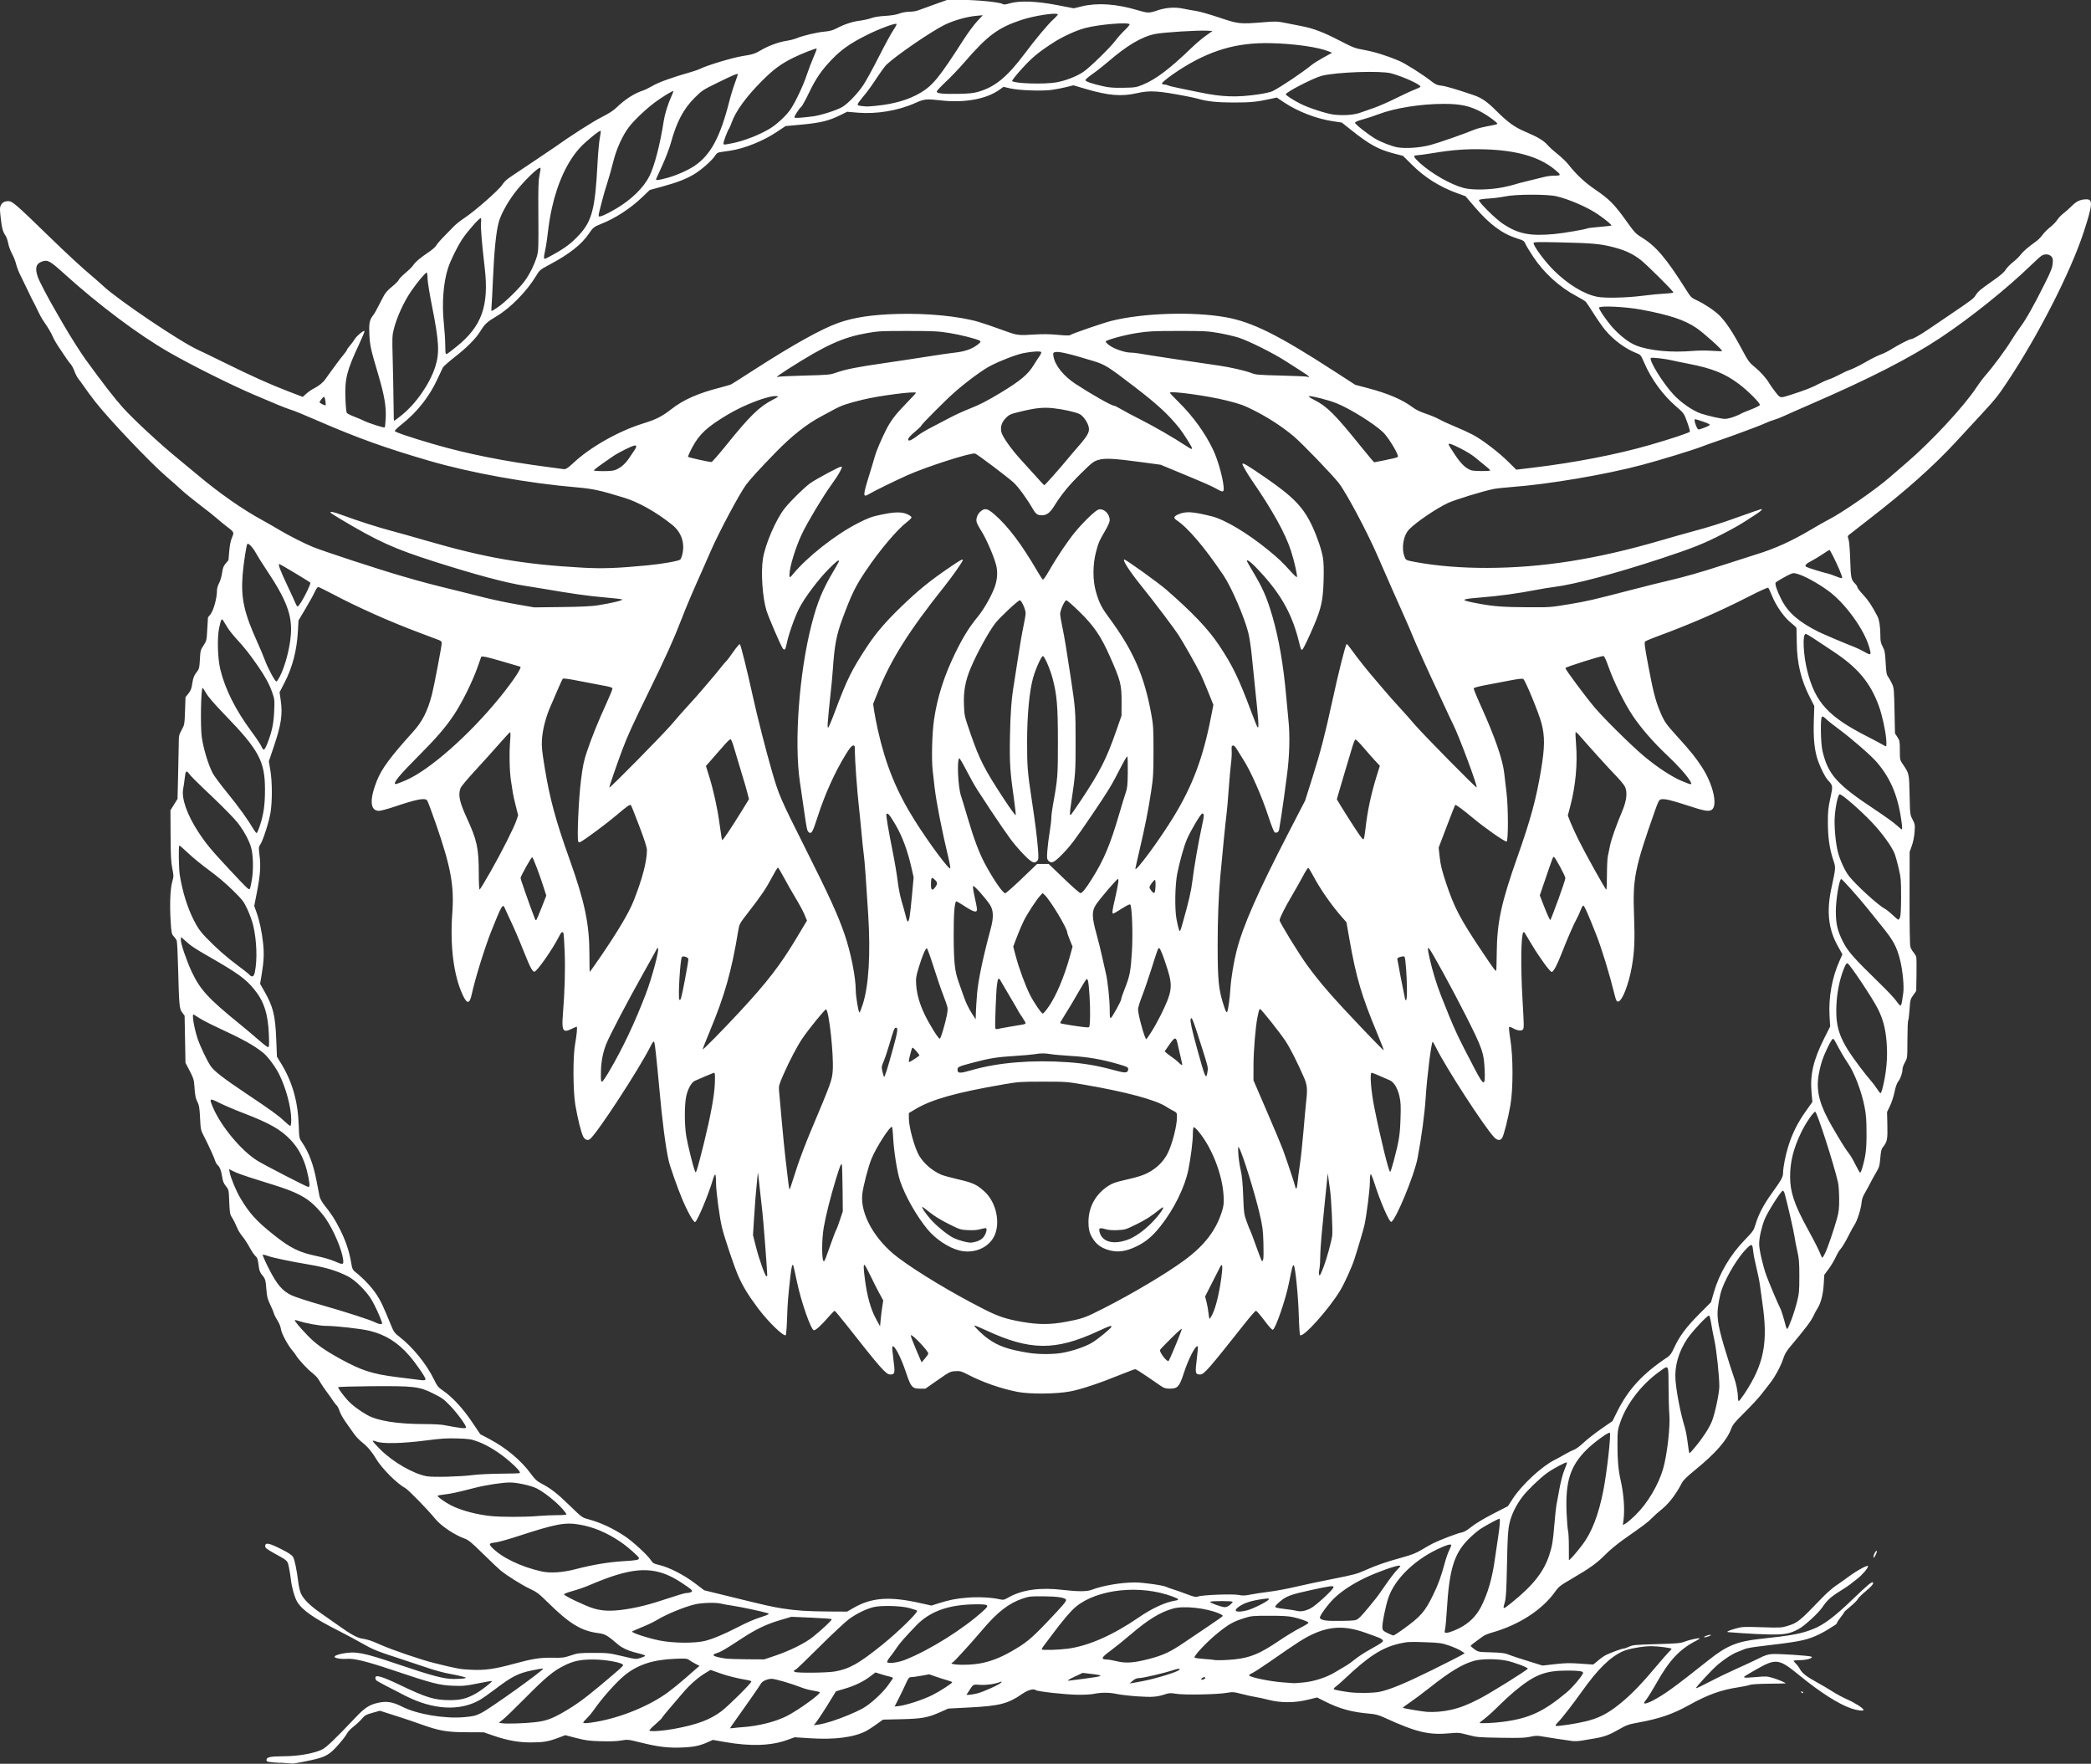 <?xml version="1.0" encoding="UTF-8" standalone="no"?>
<!-- Created with Inkscape (http://www.inkscape.org/) -->

<svg
   width="158.07mm"
   height="133.329mm"
   viewBox="0 0 158.07 133.329"
   version="1.1"
   id="svg1"
   xml:space="preserve"
   xmlns:inkscape="http://www.inkscape.org/namespaces/inkscape"
   xmlns:sodipodi="http://sodipodi.sourceforge.net/DTD/sodipodi-0.dtd"
   xmlns="http://www.w3.org/2000/svg"
   xmlns:svg="http://www.w3.org/2000/svg"><rect x="0" y="0" width="158.07" height="133.329" fill="#333333" stroke="none"/><sodipodi:namedview
     id="namedview1"
     pagecolor="#ffffff"
     bordercolor="#000000"
     borderopacity="0.25"
     inkscape:showpageshadow="2"
     inkscape:pageopacity="0.0"
     inkscape:pagecheckerboard="0"
     inkscape:deskcolor="#d1d1d1"
     inkscape:document-units="mm"><inkscape:page
       x="0"
       y="0"
       width="158.07"
       height="133.329"
       id="page2"
       margin="0"
       bleed="0" /></sodipodi:namedview><defs
     id="defs1" /><g
     inkscape:label="Layer 1"
     inkscape:groupmode="layer"
     id="layer1"
     transform="translate(-228.676,-152.055)"><path
       style="fill:#ffffff"
       d="m 249.862,285.318 c -0.962,-0.061 -1.04,-0.078 -1.04,-0.222 0,-0.213 0.278,-0.272 1.304,-0.278 1.107,-0.006 2.229,-0.202 2.878,-0.501 0.33,-0.152 0.946,-0.74 2.574,-2.455 0.681,-0.718 1.026,-0.941 1.68,-1.086 0.642,-0.143 1.107,-0.068 1.813,0.291 1.128,0.574 3.214,0.927 4.693,0.795 0.7,-0.062 0.853,-0.1 1.283,-0.312 0.679,-0.335 4.777,-3.272 4.689,-3.36 -0.02,-0.02 -0.422,0.046 -0.893,0.147 -1.018,0.218 -1.476,0.454 -2.739,1.412 -0.447,0.339 -0.975,0.708 -1.175,0.821 -1.515,0.855 -3.507,0.741 -5.605,-0.321 -1.203,-0.609 -2.099,-1.082 -2.186,-1.155 -0.048,-0.04 -0.088,-0.133 -0.088,-0.207 0,-0.258 0.505,-0.108 1.917,0.569 1.94,0.931 2.56,1.118 3.713,1.119 0.825,10e-4 1.272,-0.112 1.959,-0.496 0.442,-0.247 1.276,-0.895 1.222,-0.949 -0.016,-0.016 -0.492,0.065 -1.058,0.18 -0.931,0.189 -1.113,0.206 -1.899,0.176 -1.02,-0.039 -1.572,-0.182 -4.548,-1.183 -1.989,-0.669 -2.951,-0.903 -3.488,-0.85 -0.327,0.032 -0.789,-0.03 -0.877,-0.117 -0.087,-0.087 0.132,-0.196 0.566,-0.28 0.992,-0.192 1.566,-0.084 4.1,0.775 2.685,0.909 3.578,1.145 4.327,1.144 0.338,-4.6e-4 0.698,-0.021 0.798,-0.047 0.172,-0.043 0.162,-0.052 -0.147,-0.138 -0.182,-0.05 -0.646,-0.149 -1.033,-0.218 -0.386,-0.07 -1.109,-0.266 -1.605,-0.438 -0.497,-0.171 -1.46,-0.492 -2.14,-0.712 -1.686,-0.546 -1.992,-0.671 -2.843,-1.159 -0.405,-0.232 -1.187,-0.651 -1.739,-0.93 -1.899,-0.961 -2.771,-1.574 -3.141,-2.206 -0.192,-0.329 -0.414,-1.121 -0.471,-1.682 -0.022,-0.221 -0.087,-0.62 -0.143,-0.888 -0.115,-0.551 -0.06,-0.498 -1.121,-1.087 -0.569,-0.316 -0.677,-0.402 -0.677,-0.538 0,-0.29 0.28,-0.241 1.166,0.203 0.599,0.3 0.844,0.46 0.936,0.612 0.126,0.207 0.286,0.978 0.406,1.953 0.035,0.288 0.121,0.649 0.189,0.803 0.199,0.446 0.693,0.933 1.535,1.514 0.431,0.297 1.054,0.735 1.385,0.973 0.823,0.591 1.348,0.879 1.706,0.933 0.435,0.066 0.694,0.152 1.371,0.453 0.9,0.401 3.085,1.147 4.08,1.393 1.775,0.439 1.964,0.473 2.816,0.511 1.036,0.046 1.754,-0.055 3.197,-0.449 1.421,-0.388 2.014,-0.481 2.943,-0.462 0.738,0.015 0.859,1.2e-4 1.378,-0.174 0.536,-0.18 0.633,-0.191 1.706,-0.192 1.078,-0.001 1.191,0.012 2.179,0.245 1.036,0.245 1.044,0.245 1.388,0.135 0.19,-0.061 0.346,-0.134 0.346,-0.162 0,-0.028 -0.128,-0.085 -0.284,-0.126 -0.156,-0.041 -0.405,-0.105 -0.552,-0.143 -0.451,-0.116 -0.925,-0.338 -1.178,-0.553 -0.893,-0.759 -1.002,-0.821 -1.574,-0.897 -1.251,-0.167 -2.142,-0.711 -3.736,-2.28 -0.711,-0.7 -0.869,-0.821 -1.389,-1.063 -0.585,-0.272 -1.716,-0.98 -2.223,-1.393 -0.147,-0.12 -0.739,-0.681 -1.315,-1.247 -0.915,-0.9 -1.096,-1.047 -1.438,-1.172 -0.75,-0.274 -1.764,-0.96 -2.177,-1.473 -0.52,-0.646 -2.029,-2.197 -2.258,-2.32 -0.634,-0.34 -1.787,-1.493 -2.21,-2.21 -0.31,-0.524 -0.669,-0.951 -1.044,-1.24 -0.205,-0.158 -0.49,-0.455 -0.633,-0.66 -0.143,-0.204 -0.421,-0.597 -0.619,-0.873 -0.198,-0.276 -0.411,-0.657 -0.474,-0.848 -0.063,-0.19 -0.163,-0.386 -0.223,-0.435 -0.059,-0.049 -0.186,-0.21 -0.281,-0.359 -0.095,-0.149 -0.242,-0.359 -0.326,-0.468 -0.251,-0.323 -0.605,-0.85 -0.744,-1.106 -0.071,-0.132 -0.291,-0.363 -0.488,-0.515 -0.374,-0.289 -1.011,-0.976 -1.224,-1.319 -0.068,-0.11 -0.191,-0.276 -0.273,-0.368 -0.332,-0.372 -0.828,-1.29 -0.871,-1.613 -0.026,-0.195 -0.131,-0.46 -0.263,-0.665 -0.121,-0.188 -0.239,-0.421 -0.264,-0.52 -0.024,-0.098 -0.153,-0.404 -0.285,-0.68 -0.203,-0.423 -0.249,-0.602 -0.289,-1.137 -0.055,-0.729 -0.083,-0.824 -0.337,-1.118 -0.122,-0.142 -0.199,-0.323 -0.226,-0.535 -0.084,-0.66 -0.108,-0.738 -0.274,-0.893 -0.093,-0.088 -0.294,-0.386 -0.445,-0.663 -0.151,-0.277 -0.388,-0.64 -0.526,-0.807 -0.138,-0.167 -0.298,-0.415 -0.357,-0.552 -0.19,-0.445 -0.307,-0.679 -0.459,-0.917 -0.129,-0.203 -0.154,-0.355 -0.185,-1.15 -0.036,-0.913 -0.037,-0.917 -0.256,-1.19 -0.171,-0.212 -0.234,-0.373 -0.282,-0.71 -0.064,-0.453 -0.181,-0.746 -0.354,-0.89 -0.056,-0.046 -0.137,-0.195 -0.18,-0.33 -0.092,-0.287 -0.503,-1.184 -0.848,-1.85 -0.232,-0.448 -0.244,-0.503 -0.286,-1.371 -0.035,-0.721 -0.072,-0.959 -0.183,-1.175 -0.157,-0.307 -0.198,-0.517 -0.247,-1.252 -0.03,-0.455 -0.074,-0.594 -0.353,-1.129 l -0.319,-0.61 -0.033,-1.781 -0.033,-1.781 -0.178,-0.234 c -0.219,-0.287 -0.24,-0.511 -0.311,-3.311 -0.028,-1.104 -0.076,-2.067 -0.108,-2.14 -0.032,-0.074 -0.134,-0.217 -0.228,-0.318 -0.158,-0.171 -0.174,-0.251 -0.23,-1.137 -0.079,-1.272 -0.032,-2.45 0.12,-2.985 0.116,-0.409 0.116,-0.449 0.003,-1.009 -0.095,-0.468 -0.12,-0.96 -0.128,-2.488 l -0.01,-1.905 0.267,-0.43 0.267,-0.43 0.046,-1.839 c 0.026,-1.012 0.047,-2.096 0.048,-2.409 0.001,-0.516 0.022,-0.608 0.22,-0.97 0.214,-0.391 0.219,-0.423 0.254,-1.437 l 0.036,-1.037 0.221,-0.275 c 0.173,-0.215 0.235,-0.372 0.284,-0.723 0.064,-0.454 0.152,-0.667 0.405,-0.984 0.111,-0.14 0.146,-0.297 0.171,-0.769 0.04,-0.778 0.048,-0.808 0.301,-1.191 0.208,-0.314 0.219,-0.363 0.263,-1.203 0.025,-0.481 0.049,-0.879 0.053,-0.883 0.004,-0.004 0.094,-0.117 0.2,-0.25 0.217,-0.273 0.477,-1.212 0.476,-1.723 -5e-5,-0.198 0.058,-0.417 0.163,-0.615 0.09,-0.169 0.193,-0.52 0.229,-0.781 0.053,-0.38 0.107,-0.521 0.272,-0.709 0.113,-0.129 0.207,-0.241 0.209,-0.249 0.002,-0.008 0.028,-0.316 0.059,-0.685 0.037,-0.444 0.107,-0.789 0.206,-1.02 0.176,-0.41 0.177,-0.408 -0.432,-0.87 -0.222,-0.168 -0.54,-0.43 -0.705,-0.581 -0.166,-0.151 -0.737,-0.605 -1.27,-1.008 -0.533,-0.403 -1.18,-0.93 -1.438,-1.171 -0.258,-0.241 -0.755,-0.681 -1.104,-0.979 -1.183,-1.007 -4.343,-4.33 -5.385,-5.662 -0.313,-0.4 -0.747,-0.99 -0.943,-1.283 -0.099,-0.147 -0.248,-0.35 -0.332,-0.45 -0.084,-0.101 -0.217,-0.356 -0.296,-0.569 -0.079,-0.212 -0.203,-0.449 -0.275,-0.526 -0.072,-0.077 -0.213,-0.262 -0.313,-0.412 -0.1,-0.149 -0.353,-0.524 -0.561,-0.832 -0.209,-0.308 -0.433,-0.695 -0.498,-0.859 -0.104,-0.262 -0.354,-0.679 -0.772,-1.284 -0.069,-0.101 -0.229,-0.402 -0.355,-0.669 -0.126,-0.267 -0.273,-0.561 -0.326,-0.653 -0.053,-0.092 -0.253,-0.498 -0.444,-0.903 -0.191,-0.405 -0.446,-0.931 -0.568,-1.171 -0.121,-0.239 -0.258,-0.6 -0.304,-0.803 -0.046,-0.202 -0.183,-0.548 -0.304,-0.769 -0.121,-0.221 -0.252,-0.576 -0.291,-0.79 -0.039,-0.214 -0.126,-0.47 -0.194,-0.569 -0.212,-0.308 -0.28,-0.556 -0.372,-1.35 -0.075,-0.646 -0.075,-0.798 0.002,-0.951 0.114,-0.227 0.282,-0.32 0.581,-0.32 0.299,0 0.574,0.239 3.017,2.615 1.342,1.305 2.569,2.441 3.235,2.995 0.282,0.235 0.699,0.6 0.926,0.813 1.127,1.052 5.849,4.233 7.154,4.818 0.229,0.103 1.148,0.548 2.043,0.99 2.021,0.998 3.384,1.61 4.787,2.149 l 1.087,0.417 0.264,-0.239 c 0.145,-0.131 0.394,-0.305 0.552,-0.385 0.411,-0.209 0.714,-0.454 0.9,-0.726 0.089,-0.13 0.288,-0.406 0.443,-0.614 0.155,-0.207 0.372,-0.503 0.483,-0.656 0.11,-0.154 0.314,-0.415 0.451,-0.58 0.138,-0.166 0.251,-0.329 0.251,-0.364 0,-0.034 0.1,-0.176 0.223,-0.314 0.123,-0.138 0.281,-0.351 0.351,-0.472 0.145,-0.252 0.716,-0.724 0.75,-0.621 0.012,0.037 -0.172,0.483 -0.409,0.99 -0.929,1.986 -1.083,2.595 -1.033,4.077 0.022,0.649 0.064,1.061 0.114,1.122 0.044,0.053 0.296,0.178 0.56,0.278 0.264,0.1 0.575,0.232 0.692,0.293 0.338,0.178 1.549,0.57 1.601,0.518 0.026,-0.026 0.062,-0.346 0.079,-0.71 0.042,-0.88 -0.103,-1.725 -0.565,-3.286 -0.569,-1.921 -0.628,-2.187 -0.67,-3.014 -0.043,-0.834 0.01,-1.118 0.267,-1.444 0.135,-0.171 0.231,-0.346 0.79,-1.437 0.139,-0.272 0.323,-0.482 0.656,-0.751 0.255,-0.206 0.482,-0.435 0.506,-0.51 0.024,-0.074 0.256,-0.315 0.516,-0.533 0.26,-0.219 0.525,-0.485 0.59,-0.591 0.135,-0.223 0.503,-0.532 1.169,-0.982 0.258,-0.174 0.508,-0.396 0.557,-0.493 0.049,-0.097 0.305,-0.396 0.569,-0.663 0.264,-0.268 0.608,-0.62 0.764,-0.783 0.156,-0.163 0.518,-0.449 0.803,-0.636 0.774,-0.506 2.62,-2.128 2.859,-2.513 0.074,-0.118 0.224,-0.288 0.334,-0.377 0.214,-0.173 0.221,-0.178 2.107,-1.434 0.681,-0.453 1.358,-0.91 1.505,-1.016 1.172,-0.84 2.903,-1.948 3.558,-2.277 0.533,-0.268 0.901,-0.505 1.131,-0.729 0.637,-0.618 1.359,-1.083 2,-1.287 0.147,-0.047 0.466,-0.202 0.708,-0.345 0.482,-0.284 1.452,-0.633 2.963,-1.067 0.253,-0.073 0.543,-0.175 0.645,-0.228 0.496,-0.257 2.492,-0.857 3.21,-0.966 0.731,-0.111 0.956,-0.182 1.394,-0.443 0.547,-0.326 1.336,-0.618 1.904,-0.704 0.264,-0.04 0.616,-0.129 0.781,-0.197 0.501,-0.205 1.54,-0.453 2.107,-0.502 0.396,-0.035 0.631,-0.097 0.903,-0.239 0.607,-0.318 1.207,-0.517 1.773,-0.589 0.294,-0.037 0.686,-0.125 0.87,-0.195 0.209,-0.079 0.602,-0.142 1.051,-0.168 0.467,-0.027 0.839,-0.088 1.07,-0.176 0.206,-0.078 0.522,-0.136 0.755,-0.138 0.221,-0.002 0.507,-0.043 0.635,-0.092 0.129,-0.049 0.686,-0.25 1.237,-0.447 l 1.003,-0.358 1.104,0.002 c 1.152,0.002 2.854,0.172 3.071,0.308 0.097,0.061 0.216,0.05 0.55,-0.048 0.734,-0.216 2.015,-0.169 3.565,0.131 l 1.266,0.245 0.607,-0.147 c 1.173,-0.285 2.607,-0.19 4.179,0.277 0.811,0.241 0.904,0.243 1.506,0.038 0.664,-0.227 1.353,-0.277 1.978,-0.144 0.276,0.059 0.712,0.137 0.97,0.174 0.258,0.037 1.047,0.262 1.755,0.5 1.462,0.492 1.558,0.502 3.369,0.354 0.877,-0.072 1.037,-0.068 1.572,0.041 0.328,0.066 0.881,0.175 1.231,0.242 0.94,0.179 1.68,0.458 2.928,1.104 1.031,0.533 1.175,0.588 1.839,0.705 0.769,0.135 1.745,0.437 2.635,0.815 0.518,0.22 1.817,1.043 2.517,1.593 0.255,0.201 0.399,0.261 0.702,0.295 0.339,0.038 1.056,0.248 2.421,0.709 0.605,0.204 1.025,0.489 1.68,1.139 0.959,0.953 1.415,1.282 2.284,1.651 0.919,0.389 1.373,0.666 1.677,1.021 0.121,0.141 0.451,0.439 0.733,0.661 0.282,0.223 0.635,0.558 0.783,0.746 0.635,0.803 1.255,1.385 2.055,1.928 1.048,0.712 1.454,1.119 2.318,2.33 0.65,0.911 0.74,1.007 1.19,1.282 1.079,0.66 1.869,1.59 3.353,3.947 0.364,0.579 0.412,0.626 0.803,0.804 0.562,0.256 1.354,0.783 1.72,1.145 0.473,0.468 1.016,1.28 1.641,2.452 0.523,0.982 0.613,1.11 0.989,1.416 0.463,0.376 0.917,0.881 1.137,1.262 0.081,0.14 0.296,0.443 0.478,0.674 0.377,0.477 0.323,0.469 1.206,0.187 0.963,-0.307 1.598,-0.556 2.04,-0.797 0.239,-0.13 0.593,-0.288 0.787,-0.351 0.194,-0.062 0.562,-0.229 0.818,-0.369 0.256,-0.141 0.624,-0.308 0.818,-0.372 0.194,-0.064 0.71,-0.321 1.147,-0.572 0.437,-0.251 0.949,-0.507 1.137,-0.569 0.189,-0.062 0.538,-0.235 0.777,-0.384 0.583,-0.363 1.395,-0.779 1.521,-0.779 0.125,0 0.704,-0.328 1.289,-0.728 0.239,-0.164 0.992,-0.674 1.672,-1.134 1.6,-1.081 1.77,-1.209 1.913,-1.447 0.171,-0.285 0.361,-0.446 1.285,-1.09 0.581,-0.405 0.872,-0.654 0.988,-0.846 0.09,-0.15 0.337,-0.406 0.548,-0.57 0.211,-0.163 0.474,-0.417 0.584,-0.565 0.193,-0.257 0.569,-0.582 1.171,-1.011 0.155,-0.11 0.369,-0.327 0.475,-0.481 0.107,-0.154 0.367,-0.416 0.578,-0.583 0.211,-0.166 0.455,-0.417 0.541,-0.556 0.086,-0.139 0.295,-0.359 0.464,-0.488 0.169,-0.129 0.462,-0.389 0.65,-0.579 0.357,-0.359 0.655,-0.49 1.113,-0.491 0.484,-7.4e-4 0.445,0.43 -0.223,2.474 -0.989,3.028 -3.478,7.899 -5.827,11.404 -0.688,1.026 -0.834,1.209 -1.885,2.347 -0.479,0.518 -1.36,1.473 -1.96,2.121 -1.686,1.825 -3.764,3.676 -6.506,5.795 -0.826,0.638 -1.543,1.198 -1.594,1.245 -0.076,0.07 -0.077,0.124 -0.008,0.308 0.051,0.134 0.102,0.755 0.129,1.561 0.046,1.39 0.068,1.496 0.374,1.801 0.091,0.091 0.166,0.212 0.166,0.268 0,0.056 0.196,0.31 0.436,0.564 0.374,0.396 0.664,0.833 1.078,1.621 0.138,0.262 0.225,0.818 0.225,1.431 0,0.465 0.027,0.6 0.176,0.877 0.154,0.287 0.182,0.438 0.223,1.204 0.04,0.752 0.068,0.906 0.195,1.084 0.081,0.114 0.214,0.352 0.295,0.528 0.135,0.296 0.149,0.454 0.181,2.031 l 0.035,1.711 0.184,0.278 c 0.172,0.26 0.184,0.325 0.184,0.998 2.8e-4,0.692 0.008,0.732 0.204,1.021 0.508,0.75 0.494,0.69 0.532,2.341 0.034,1.497 0.035,1.507 0.226,1.871 0.181,0.345 0.19,0.4 0.152,0.936 -0.024,0.345 -0.106,0.756 -0.207,1.04 l -0.167,0.47 -0.006,3.476 c -0.004,2.132 0.019,3.561 0.06,3.696 0.037,0.121 0.144,0.311 0.238,0.423 0.094,0.112 0.188,0.271 0.209,0.354 0.021,0.083 0.028,0.694 0.017,1.359 l -0.021,1.208 -0.226,0.315 c -0.214,0.298 -0.229,0.356 -0.278,1.074 -0.029,0.418 -0.076,0.798 -0.105,0.845 -0.029,0.047 -0.054,0.703 -0.056,1.458 -0.003,1.37 -0.003,1.373 -0.187,1.7 -0.101,0.18 -0.184,0.406 -0.184,0.502 -6.2e-4,0.293 -0.138,0.698 -0.317,0.935 -0.114,0.151 -0.21,0.422 -0.289,0.815 -0.065,0.324 -0.218,0.794 -0.341,1.045 l -0.222,0.456 0.024,1.004 c 0.025,1.07 -0.012,1.252 -0.334,1.65 -0.115,0.142 -0.157,0.315 -0.2,0.828 -0.049,0.585 -0.08,0.692 -0.317,1.092 -0.144,0.244 -0.344,0.609 -0.445,0.811 -0.101,0.202 -0.282,0.533 -0.403,0.736 -0.155,0.26 -0.23,0.482 -0.255,0.755 -0.043,0.467 -0.332,1.363 -0.537,1.667 -0.082,0.121 -0.246,0.415 -0.365,0.655 -0.299,0.6 -0.56,1.037 -0.727,1.218 -0.078,0.084 -0.23,0.349 -0.339,0.588 -0.109,0.239 -0.343,0.63 -0.521,0.87 l -0.324,0.435 -0.046,0.736 c -0.05,0.783 -0.22,1.425 -0.49,1.839 -0.084,0.129 -0.213,0.37 -0.287,0.535 -0.168,0.377 -0.623,0.979 -1.764,2.334 -0.275,0.327 -0.411,0.564 -0.523,0.91 -0.177,0.55 -0.639,1.4 -1.019,1.873 -0.148,0.184 -0.43,0.546 -0.628,0.806 -0.198,0.259 -0.762,0.87 -1.254,1.356 -0.733,0.725 -0.917,0.946 -1.016,1.221 -0.317,0.883 -1.178,1.871 -2.736,3.14 -0.633,0.516 -0.9,0.779 -1.013,1.001 -0.413,0.806 -0.966,1.533 -1.485,1.952 -0.287,0.232 -0.643,0.549 -0.79,0.705 -0.271,0.287 -0.519,0.473 -2.074,1.564 -0.494,0.347 -1.102,0.847 -1.407,1.159 -0.635,0.649 -1.186,1.047 -2.524,1.825 -0.909,0.528 -1.013,0.609 -1.294,1.003 -0.983,1.378 -2.734,2.51 -4.776,3.087 -0.275,0.078 -0.576,0.202 -0.668,0.276 -0.092,0.074 -0.34,0.256 -0.552,0.404 -0.212,0.149 -0.385,0.294 -0.385,0.323 0,0.029 0.129,0.145 0.286,0.258 0.282,0.203 0.299,0.206 1.254,0.233 0.728,0.021 1.043,0.057 1.269,0.148 0.355,0.142 0.754,0.274 1.829,0.606 l 0.793,0.245 0.947,-0.107 c 0.77,-0.087 1.122,-0.094 1.883,-0.039 0.515,0.037 0.958,0.068 0.984,0.069 0.026,3.3e-4 0.203,-0.137 0.392,-0.305 0.189,-0.168 0.468,-0.362 0.621,-0.431 0.482,-0.219 1.165,-0.467 1.292,-0.469 0.067,-8e-4 0.258,-0.066 0.423,-0.145 0.274,-0.13 0.46,-0.148 2.074,-0.193 1.544,-0.043 1.816,-0.067 2.112,-0.184 0.349,-0.138 1.099,-0.301 1.15,-0.25 0.016,0.016 -0.096,0.092 -0.248,0.17 -1.272,0.649 -2.05,1.481 -3.045,3.258 -0.251,0.448 -0.572,0.968 -0.713,1.154 -0.241,0.319 -0.247,0.339 -0.107,0.338 0.082,-8e-5 0.33,-0.094 0.551,-0.21 0.907,-0.473 1.617,-0.989 4.297,-3.115 1.317,-1.046 2.127,-1.375 3.83,-1.556 2.442,-0.261 3.143,-0.393 4.052,-0.763 0.792,-0.323 1.577,-0.915 2.926,-2.209 1.184,-1.135 1.473,-1.376 1.553,-1.296 0.082,0.082 -0.105,0.307 -0.572,0.689 -0.261,0.214 -0.517,0.469 -0.568,0.568 -0.051,0.099 -0.305,0.353 -0.565,0.565 -0.26,0.212 -0.472,0.409 -0.472,0.437 0,0.028 -0.12,0.202 -0.268,0.387 -0.147,0.185 -0.268,0.369 -0.268,0.409 0,0.04 -0.068,0.113 -0.15,0.163 -0.083,0.05 -0.346,0.215 -0.585,0.366 -0.239,0.152 -0.661,0.369 -0.936,0.484 -0.795,0.331 -1.312,0.425 -4.24,0.769 -0.474,0.056 -0.956,0.144 -1.07,0.197 -0.114,0.053 -0.36,0.152 -0.546,0.221 -0.36,0.134 -0.936,0.503 -1.446,0.926 -0.441,0.366 -1.76,1.787 -1.683,1.813 0.035,0.012 0.499,-0.207 1.029,-0.487 0.531,-0.28 1.462,-0.729 2.069,-1 0.607,-0.27 1.357,-0.62 1.666,-0.777 0.426,-0.217 0.66,-0.293 0.97,-0.316 0.487,-0.036 2.84,0.118 2.983,0.195 0.184,0.099 -0.358,0.263 -0.867,0.263 -0.259,0 -0.47,0.025 -0.47,0.055 0,0.03 0.078,0.128 0.174,0.217 0.096,0.089 0.228,0.268 0.294,0.396 0.16,0.311 0.532,0.601 1.321,1.027 0.359,0.194 0.878,0.5 1.153,0.68 0.275,0.18 0.782,0.451 1.125,0.602 0.572,0.252 1.208,0.663 1.215,0.785 0.005,0.105 -0.487,0.043 -0.952,-0.119 -0.953,-0.332 -2.344,-1.223 -3.91,-2.503 -1.559,-1.275 -1.754,-1.297 -3.335,-0.387 -0.859,0.495 -0.869,0.502 -0.815,0.556 0.027,0.027 0.418,0.015 0.87,-0.027 0.765,-0.07 0.853,-0.066 1.288,0.064 0.4,0.119 0.969,0.36 0.969,0.41 0,0.008 -0.564,0.02 -1.254,0.026 -0.78,0.007 -1.33,0.041 -1.455,0.09 -0.11,0.043 -0.487,0.122 -0.836,0.175 -1.353,0.204 -2.341,0.56 -3.779,1.361 -1.197,0.666 -2.2,1.013 -3.76,1.299 -0.8,0.147 -0.94,0.195 -1.479,0.506 -0.757,0.437 -1.14,0.581 -1.868,0.703 -0.322,0.054 -0.766,0.129 -0.987,0.168 -0.221,0.038 -0.537,0.053 -0.702,0.032 -0.4,-0.05 -1.949,-0.286 -2.394,-0.365 -0.268,-0.047 -0.464,-0.037 -0.803,0.042 -0.366,0.085 -0.775,0.099 -2.221,0.076 -1.679,-0.027 -1.81,-0.038 -2.475,-0.215 -0.659,-0.175 -0.744,-0.183 -1.371,-0.124 -1.592,0.149 -2.551,-0.081 -4.956,-1.185 -0.425,-0.195 -0.662,-0.259 -1.104,-0.296 -1.348,-0.115 -2.267,-0.366 -3.375,-0.922 l -0.605,-0.304 -0.699,0.171 c -0.998,0.244 -2.048,0.246 -2.974,0.007 -0.368,-0.095 -0.819,-0.194 -1.003,-0.219 -0.184,-0.025 -0.634,-0.124 -1,-0.219 -0.629,-0.163 -0.694,-0.168 -1.171,-0.087 -0.726,0.123 -3.182,0.169 -3.792,0.07 -0.419,-0.068 -0.542,-0.064 -0.81,0.025 -0.65,0.215 -1.005,0.243 -2.116,0.169 -0.591,-0.039 -1.301,-0.121 -1.578,-0.181 -0.558,-0.121 -1.182,-0.124 -1.74,-0.007 -0.202,0.043 -0.741,0.073 -1.197,0.067 -0.949,-0.011 -3.067,-0.247 -3.198,-0.355 -0.157,-0.13 -0.6,-2e-5 -1.037,0.304 -1.044,0.725 -1.7,0.893 -3.932,1.009 l -1.639,0.085 -0.541,0.243 c -0.98,0.441 -1.43,0.525 -2.994,0.561 l -1.395,0.032 -0.512,0.367 c -0.281,0.202 -0.622,0.424 -0.757,0.493 -0.949,0.484 -2.381,0.668 -4.262,0.547 l -1.148,-0.074 -0.537,0.196 c -1.231,0.449 -2.782,0.504 -4.71,0.167 l -0.936,-0.164 -0.301,0.137 c -0.67,0.304 -1.093,0.397 -1.982,0.436 -1.078,0.047 -1.838,-0.042 -3.158,-0.37 -0.972,-0.241 -0.999,-0.244 -1.486,-0.158 -0.329,0.058 -0.846,0.077 -1.533,0.057 -0.886,-0.026 -1.157,-0.061 -1.866,-0.244 l -0.829,-0.214 -0.542,0.203 c -0.749,0.281 -1.125,0.344 -2.057,0.344 -0.951,0 -1.777,-0.15 -2.845,-0.516 l -0.724,-0.248 -1.304,-0.006 c -1.507,-0.007 -2.053,-0.103 -3.477,-0.613 -0.46,-0.165 -1.123,-0.39 -1.472,-0.502 -0.349,-0.111 -0.851,-0.271 -1.115,-0.356 l -0.479,-0.154 -0.557,0.157 c -0.494,0.139 -0.586,0.191 -0.809,0.454 -0.138,0.163 -0.418,0.426 -0.623,0.584 -0.204,0.158 -0.42,0.38 -0.478,0.493 -0.059,0.113 -0.215,0.338 -0.347,0.498 -0.833,1.012 -1.137,1.237 -1.951,1.448 -0.506,0.131 -1.738,0.371 -1.835,0.357 -0.037,-0.005 -0.457,-0.035 -0.933,-0.065 z m 29.74,-2.565 c 1.766,-0.326 2.744,-0.689 3.609,-1.339 0.529,-0.398 2.265,-2.12 2.265,-2.248 0,-0.03 -0.113,-0.074 -0.251,-0.098 -0.844,-0.145 -1.539,-0.317 -2.144,-0.533 l -0.689,-0.246 -0.371,0.224 c -0.592,0.357 -1.181,0.876 -1.743,1.536 -0.287,0.338 -0.755,0.885 -1.041,1.217 -0.285,0.332 -0.518,0.625 -0.518,0.651 0,0.026 -0.224,0.244 -0.497,0.483 -0.274,0.24 -0.479,0.454 -0.457,0.476 0.091,0.091 1.002,0.03 1.836,-0.124 z m 5.238,-0.138 c 1.217,-0.091 2.451,-0.403 3.311,-0.836 0.856,-0.431 2.613,-1.7 2.497,-1.803 -0.031,-0.027 -0.262,-0.083 -0.514,-0.123 -0.252,-0.04 -0.613,-0.134 -0.803,-0.208 -0.839,-0.329 -2.099,-0.696 -2.346,-0.683 -0.332,0.017 -0.689,0.184 -0.788,0.368 -0.082,0.154 -1.184,1.738 -1.888,2.715 -0.242,0.335 -0.439,0.625 -0.439,0.643 0,0.018 0.098,0.018 0.217,-4.6e-4 0.12,-0.019 0.458,-0.052 0.752,-0.074 z m 63.709,-0.436 c 0.886,-0.218 1.494,-0.506 2.228,-1.052 0.93,-0.692 1.766,-1.519 2.923,-2.892 0.543,-0.644 1.066,-1.244 1.162,-1.333 0.097,-0.089 0.176,-0.182 0.176,-0.207 0,-0.065 -1.03,-0.199 -1.53,-0.199 -0.637,1.3e-4 -1.704,0.189 -2.128,0.377 -0.98,0.433 -1.909,1.342 -3.127,3.058 -0.64,0.902 -1.533,2.053 -1.769,2.281 -0.16,0.155 -0.244,0.282 -0.203,0.307 0.091,0.057 1.54,-0.161 2.268,-0.34 z m -57.01,-0.004 c 0.792,-0.254 1.814,-0.676 2.331,-0.963 0.583,-0.323 1.43,-1.085 1.9,-1.708 0.224,-0.298 0.408,-0.567 0.408,-0.599 0,-0.032 -0.098,-0.077 -0.217,-0.102 -0.12,-0.024 -0.417,-0.107 -0.662,-0.183 l -0.445,-0.139 -0.425,0.322 c -0.513,0.388 -1.204,0.714 -1.971,0.93 -0.313,0.088 -0.579,0.171 -0.591,0.184 -0.012,0.013 -0.186,0.295 -0.386,0.626 -0.421,0.696 -0.916,1.453 -1.132,1.733 l -0.15,0.194 0.358,-0.048 c 0.197,-0.026 0.639,-0.137 0.982,-0.247 z m -22.397,0.067 c 0.786,-0.094 1.232,-0.25 2.063,-0.723 0.928,-0.528 1.657,-1.052 2.803,-2.013 1.593,-1.337 1.769,-1.495 1.769,-1.582 0,-0.182 -1.321,-0.425 -2.297,-0.422 -0.939,0.003 -1.454,0.113 -2.153,0.459 -0.821,0.407 -1.389,0.879 -2.941,2.446 -0.773,0.78 -1.539,1.521 -1.704,1.646 l -0.299,0.229 0.266,0.042 c 0.335,0.053 1.761,0.006 2.493,-0.082 z m 4.603,-0.029 c 1.893,-0.326 4.042,-1.21 5.434,-2.235 0.344,-0.253 0.931,-0.73 1.304,-1.06 0.373,-0.329 0.767,-0.674 0.876,-0.766 l 0.198,-0.167 -0.296,-0.151 c -0.163,-0.083 -0.378,-0.212 -0.479,-0.286 -0.169,-0.125 -0.251,-0.132 -1.106,-0.097 -1.649,0.068 -2.784,0.442 -3.778,1.244 -0.638,0.515 -1.747,1.767 -2.377,2.685 -0.114,0.166 -0.33,0.42 -0.48,0.565 -0.151,0.145 -0.274,0.288 -0.274,0.318 0,0.081 0.319,0.065 0.978,-0.049 z m 68.538,0.002 c 1.992,-0.261 3.067,-0.757 4.832,-2.23 0.443,-0.369 1.235,-1.316 1.235,-1.476 0,-0.127 -0.353,-0.174 -1.271,-0.169 -1.634,0.009 -2.418,0.325 -3.93,1.583 -0.304,0.253 -0.846,0.752 -1.204,1.111 -0.358,0.358 -0.825,0.781 -1.036,0.941 -0.212,0.159 -0.385,0.301 -0.385,0.315 0,0.062 1.063,0.017 1.759,-0.075 z m -3.911,-0.91 c 0.695,-0.159 1.252,-0.376 2.157,-0.842 0.82,-0.422 3.64,-2.18 3.64,-2.269 0,-0.097 -1.061,-0.493 -1.624,-0.606 -0.729,-0.147 -1.876,-0.142 -2.423,0.011 -0.899,0.252 -1.83,0.814 -3.378,2.04 -0.515,0.408 -1.187,0.909 -1.492,1.114 -0.306,0.205 -0.544,0.384 -0.529,0.399 0.045,0.045 1.465,0.286 1.821,0.309 0.558,0.037 1.241,-0.021 1.828,-0.156 z m -40.514,-0.595 c 0.428,-0.142 0.999,-0.367 1.271,-0.502 0.538,-0.266 1.53,-0.904 1.53,-0.984 0,-0.027 -0.173,-0.097 -0.385,-0.155 -0.212,-0.058 -0.603,-0.182 -0.87,-0.276 l -0.485,-0.171 -0.585,0.107 c -0.322,0.059 -0.669,0.107 -0.772,0.107 -0.169,-1.2e-4 -0.21,0.051 -0.42,0.518 -0.128,0.285 -0.369,0.785 -0.535,1.112 l -0.302,0.593 0.388,-0.046 c 0.213,-0.025 0.737,-0.162 1.165,-0.304 z m 4.674,-0.64 c 0.469,-0.11 1.753,-0.693 1.841,-0.835 0.04,-0.065 0.021,-0.074 -0.074,-0.037 -0.42,0.162 -1.039,0.252 -1.518,0.221 -0.575,-0.038 -0.507,-0.076 -0.885,0.505 l -0.163,0.251 0.182,-9.9e-4 c 0.1,-5.4e-4 0.378,-0.047 0.617,-0.103 z m 30.434,-0.124 c 0.803,-0.171 1.96,-0.651 3.98,-1.651 1.104,-0.547 2.108,-1.056 2.231,-1.132 l 0.225,-0.139 -0.294,-0.186 c -0.162,-0.102 -0.564,-0.279 -0.894,-0.392 -0.554,-0.19 -0.695,-0.209 -1.837,-0.251 -1.101,-0.04 -1.305,-0.03 -1.849,0.09 -1.358,0.3 -2.375,0.951 -4.237,2.714 -0.239,0.226 -0.525,0.476 -0.635,0.554 -0.11,0.078 -0.179,0.164 -0.152,0.191 0.049,0.049 0.426,0.125 1.122,0.226 0.608,0.088 1.875,0.075 2.341,-0.024 z m -17.859,-0.818 c 0.993,-0.195 2.525,-0.667 2.704,-0.833 0.138,-0.128 -0.035,-0.126 -0.424,0.005 -0.644,0.217 -2.286,0.603 -2.582,0.606 -0.199,0.003 -0.328,0.056 -0.502,0.206 l -0.234,0.203 0.268,-0.044 c 0.147,-0.024 0.493,-0.088 0.769,-0.142 z m 12.107,0.111 c 0.814,-0.079 1.751,-0.384 2.404,-0.783 0.278,-0.17 0.641,-0.385 0.806,-0.48 0.166,-0.094 0.488,-0.325 0.717,-0.513 0.229,-0.188 0.729,-0.512 1.111,-0.72 0.383,-0.209 0.767,-0.438 0.855,-0.51 0.142,-0.116 0.149,-0.142 0.059,-0.231 -0.104,-0.104 -0.18,-0.135 -1.304,-0.533 -1.502,-0.532 -2.637,-0.493 -3.98,0.134 -0.634,0.296 -1.134,0.618 -3.2,2.056 -0.601,0.418 -1.21,0.813 -1.353,0.878 -0.143,0.065 -0.245,0.141 -0.227,0.17 0.092,0.149 1.587,0.455 2.572,0.526 0.386,0.028 0.747,0.054 0.803,0.059 0.055,0.005 0.387,-0.019 0.737,-0.054 z m -16.689,-0.268 c 1.626,-0.214 1.694,-0.254 0.647,-0.379 l -0.647,-0.077 -0.552,0.257 c -0.494,0.23 -0.65,0.333 -0.502,0.332 0.028,-2e-4 0.502,-0.06 1.053,-0.133 z m 9.158,0.025 c 0.058,-0.022 0.106,-0.068 0.106,-0.1 0,-0.096 -0.177,-0.069 -0.268,0.041 -0.088,0.106 -0.023,0.131 0.162,0.06 z m -27.887,-0.589 c 1.103,-0.195 1.812,-0.597 3.612,-2.049 1.186,-0.957 2.7,-2.441 2.596,-2.545 -0.033,-0.033 -0.299,-0.123 -0.592,-0.202 -0.652,-0.174 -2.122,-0.21 -2.707,-0.067 -0.567,0.139 -1.312,0.506 -1.869,0.922 -0.278,0.207 -1.261,1.128 -2.185,2.048 -0.924,0.919 -1.737,1.701 -1.806,1.739 -0.19,0.102 -0.197,0.117 -0.091,0.184 0.157,0.1 2.434,0.077 3.041,-0.03 z m 10.936,-0.602 c 0.792,-0.142 1.51,-0.413 2.349,-0.887 1.123,-0.634 1.529,-0.964 2.724,-2.215 1.162,-1.217 1.497,-1.607 1.463,-1.708 -0.056,-0.168 -0.64,-0.261 -1.687,-0.269 -0.999,-0.008 -1.106,0.004 -1.605,0.173 -1.033,0.35 -1.885,1.007 -2.984,2.302 -0.917,1.08 -2.193,2.481 -2.297,2.521 -0.485,0.186 1.103,0.251 2.037,0.083 z m -5.652,-0.272 c 1.877,-0.736 4.475,-2.368 5.984,-3.76 0.424,-0.391 0.344,-0.449 -0.615,-0.442 -2.034,0.014 -3.465,0.52 -4.499,1.592 -0.848,0.879 -1.278,1.369 -1.493,1.701 -0.133,0.205 -0.358,0.515 -0.5,0.689 -0.145,0.177 -0.237,0.35 -0.21,0.393 0.078,0.126 0.817,0.03 1.334,-0.172 z m 18.453,-0.07 c 1.063,-0.276 1.628,-0.539 2.65,-1.237 0.386,-0.264 1.199,-0.811 1.806,-1.217 0.607,-0.405 1.114,-0.764 1.126,-0.797 0.012,-0.033 -0.11,-0.116 -0.271,-0.185 -0.972,-0.417 -2.677,-0.602 -3.48,-0.378 -0.989,0.276 -1.888,0.827 -3.237,1.982 -0.473,0.405 -1.152,0.952 -1.509,1.216 -0.696,0.514 -0.748,0.644 -0.263,0.657 0.133,0.004 0.468,0.062 0.744,0.13 0.683,0.168 1.293,0.125 2.434,-0.171 z m 6.476,0.028 c 1.199,-0.127 1.92,-0.43 3.387,-1.424 0.502,-0.34 1.206,-0.767 1.565,-0.949 0.358,-0.182 0.642,-0.36 0.63,-0.397 -0.029,-0.089 -0.561,-0.283 -1.144,-0.417 -0.352,-0.081 -0.811,-0.109 -1.81,-0.108 -1.266,3.2e-4 -1.368,0.01 -1.906,0.18 -0.809,0.256 -1.156,0.449 -1.946,1.081 -0.855,0.685 -1.931,1.825 -1.799,1.907 0.049,0.03 0.378,0.075 0.73,0.099 0.352,0.024 0.67,0.054 0.707,0.067 0.143,0.05 0.929,0.03 1.586,-0.039 z m -34.771,-0.263 c 1.166,-0.392 2.324,-0.97 2.919,-1.455 0.779,-0.636 1.443,-1.266 1.391,-1.321 -0.026,-0.027 -0.722,-0.078 -1.547,-0.113 l -1.499,-0.064 -0.828,0.244 c -1.089,0.322 -1.852,0.69 -3.015,1.455 -1.147,0.755 -1.477,0.947 -1.813,1.053 -0.446,0.141 -0.258,0.256 0.656,0.4 0.184,0.029 0.921,0.056 1.639,0.06 l 1.304,0.007 z m 22.148,-0.54 c 1.588,-0.214 3.434,-1.029 5.397,-2.381 0.988,-0.681 1.992,-1.14 2.749,-1.259 0.323,-0.051 0.274,-0.122 -0.204,-0.302 -2.447,-0.918 -5.684,-0.578 -7.318,0.767 -0.391,0.322 -1.018,1.062 -1.847,2.177 -0.26,0.349 -0.537,0.718 -0.615,0.819 -0.079,0.101 -0.129,0.206 -0.112,0.234 0.043,0.069 1.289,0.033 1.95,-0.056 z m -27.412,-0.593 c 0.552,-0.132 1.444,-0.505 2.45,-1.023 0.76,-0.391 1.27,-0.612 1.819,-0.786 0.529,-0.168 0.637,-0.236 0.458,-0.29 -0.447,-0.133 -2.006,-0.464 -2.58,-0.549 -0.378,-0.056 -0.793,-0.13 -0.921,-0.165 -0.366,-0.1 -1.43,-0.076 -1.96,0.045 -0.796,0.181 -2.203,0.759 -2.926,1.203 -0.204,0.125 -0.695,0.36 -1.092,0.522 -0.397,0.162 -0.738,0.311 -0.759,0.332 -0.086,0.086 1.162,0.499 2.054,0.679 1.047,0.211 2.65,0.227 3.456,0.034 z m 52.772,-0.88 c 1.339,-0.968 1.64,-1.312 2.264,-2.586 0.385,-0.787 0.6,-1.374 0.874,-2.388 0.099,-0.368 0.252,-0.811 0.34,-0.984 0.088,-0.174 0.159,-0.35 0.159,-0.393 0,-0.132 -0.392,-0.014 -1.104,0.332 -1.769,0.86 -3.193,2.284 -3.651,3.651 -0.218,0.652 -0.479,1.959 -0.45,2.26 0.018,0.191 0.067,0.241 0.389,0.398 0.202,0.099 0.402,0.182 0.444,0.184 0.042,0.002 0.373,-0.211 0.736,-0.473 z m 4.227,-0.071 c 0.745,-0.37 1.297,-0.911 1.664,-1.626 0.513,-1.002 0.846,-2.154 1.052,-3.645 0.059,-0.423 0.167,-1.161 0.241,-1.639 0.131,-0.847 0.167,-1.371 0.096,-1.371 -0.09,0 -1.047,0.514 -1.436,0.771 -0.239,0.158 -0.664,0.523 -0.944,0.812 -1.06,1.091 -1.415,2.278 -1.597,5.34 -0.037,0.625 -0.094,1.248 -0.127,1.385 -0.033,0.136 -0.041,0.266 -0.018,0.289 0.085,0.085 0.528,-0.046 1.068,-0.315 z m -7.61,-0.735 c 0.178,-0.13 0.556,-0.567 1.374,-1.585 0.077,-0.096 0.388,-0.536 0.692,-0.977 0.303,-0.441 0.69,-0.946 0.86,-1.12 0.299,-0.308 0.304,-0.318 0.135,-0.318 -0.268,0 -1.675,0.506 -2.511,0.903 -0.973,0.462 -1.809,1.011 -2.382,1.564 -0.481,0.464 -1.144,1.38 -1.077,1.488 0.115,0.186 0.488,0.238 1.58,0.22 1.047,-0.017 1.13,-0.028 1.328,-0.173 z m -38.143,-0.818 c 1.349,-0.772 2.693,-0.872 4.954,-0.368 l 0.913,0.203 0.535,-0.169 c 0.839,-0.265 1.342,-0.364 2.207,-0.432 0.814,-0.064 1.795,-0.014 2.395,0.121 0.306,0.069 0.342,0.061 0.736,-0.159 1.008,-0.562 2.377,-0.747 4.049,-0.547 1.114,0.133 1.835,0.133 2.184,-0.002 0.835,-0.322 2.224,-0.559 3.277,-0.56 0.629,-1.8e-4 2.157,0.218 2.386,0.34 0.073,0.039 0.289,0.117 0.479,0.173 0.19,0.056 0.654,0.219 1.03,0.362 0.578,0.22 0.712,0.249 0.87,0.189 0.314,-0.12 2.599,-0.21 3.062,-0.121 0.327,0.063 0.494,0.058 0.903,-0.025 0.276,-0.057 0.908,-0.153 1.405,-0.214 0.497,-0.061 1.4,-0.229 2.007,-0.373 0.607,-0.144 1.886,-0.415 2.843,-0.603 1.496,-0.294 1.828,-0.382 2.375,-0.629 0.835,-0.378 1.624,-0.653 2.809,-0.978 0.765,-0.21 1.083,-0.335 1.505,-0.59 0.294,-0.178 0.686,-0.399 0.87,-0.49 0.537,-0.267 1.849,-0.766 2.141,-0.814 0.186,-0.03 0.419,-0.164 0.763,-0.439 0.298,-0.238 0.944,-0.626 1.622,-0.974 l 1.127,-0.579 0.37,-0.568 c 0.684,-1.049 2.171,-2.428 3.154,-2.925 0.213,-0.108 0.583,-0.31 0.823,-0.449 0.239,-0.139 0.54,-0.289 0.669,-0.333 0.129,-0.044 0.448,-0.281 0.709,-0.528 0.261,-0.246 0.859,-0.715 1.328,-1.04 l 0.853,-0.592 0.364,-0.732 c 0.834,-1.679 1.946,-2.877 3.815,-4.112 0.172,-0.114 0.297,-0.292 0.469,-0.669 0.401,-0.882 0.922,-1.587 1.892,-2.56 l 0.906,-0.909 0.219,-0.754 c 0.415,-1.431 1.231,-2.815 2.327,-3.949 0.644,-0.666 0.687,-0.728 0.828,-1.204 0.222,-0.745 0.61,-1.48 1.256,-2.376 0.701,-0.973 0.821,-1.193 0.821,-1.509 0,-0.41 0.19,-1.364 0.409,-2.052 0.296,-0.931 0.706,-1.748 1.294,-2.576 l 0.511,-0.721 -0.061,-0.672 c -0.126,-1.389 0.127,-2.483 0.959,-4.143 l 0.445,-0.889 -0.046,-0.808 c -0.079,-1.386 0.183,-2.853 0.733,-4.104 l 0.239,-0.543 -0.364,-0.656 c -0.693,-1.249 -0.841,-2.59 -0.476,-4.301 0.351,-1.646 0.346,-1.575 0.148,-2.175 -0.28,-0.849 -0.402,-1.691 -0.405,-2.809 -0.003,-0.857 0.024,-1.128 0.184,-1.859 0.206,-0.943 0.205,-0.95 -0.197,-1.385 -0.234,-0.253 -0.672,-1.175 -0.826,-1.739 -0.197,-0.72 -0.264,-1.552 -0.223,-2.776 l 0.035,-1.071 -0.34,-0.668 c -0.668,-1.313 -0.969,-2.569 -0.985,-4.113 -0.006,-0.57 -0.015,-1.072 -0.021,-1.114 -0.006,-0.043 -0.199,-0.226 -0.429,-0.407 -0.507,-0.398 -1.116,-1.27 -1.428,-2.042 -0.118,-0.292 -0.242,-0.559 -0.276,-0.593 -0.038,-0.038 -0.619,0.224 -1.495,0.672 -2.178,1.116 -4.394,2.081 -6.851,2.984 -0.478,0.176 -0.911,0.357 -0.961,0.403 -0.076,0.07 -0.041,0.35 0.22,1.745 0.368,1.966 0.552,2.695 0.879,3.485 0.343,0.829 0.441,0.973 1.312,1.935 1.05,1.158 1.421,1.62 1.902,2.366 0.848,1.316 1.198,2.938 0.693,3.208 -0.236,0.126 -0.563,0.065 -1.767,-0.33 -1.295,-0.425 -1.779,-0.537 -2.044,-0.474 -0.145,0.035 -0.205,0.148 -0.449,0.84 -1.55,4.401 -1.694,5.132 -1.585,7.99 0.069,1.788 0.028,2.704 -0.171,3.828 -0.24,1.358 -0.741,2.627 -1.039,2.627 -0.11,0 -0.154,-0.088 -0.257,-0.502 -0.409,-1.649 -0.975,-3.498 -1.41,-4.6 -0.611,-1.548 -0.884,-2.156 -0.968,-2.156 -0.036,0 -0.128,0.17 -0.206,0.377 -0.077,0.207 -0.213,0.501 -0.301,0.652 -0.189,0.325 -0.731,1.574 -1.143,2.635 -0.331,0.851 -0.603,1.353 -0.732,1.353 -0.125,0 -0.921,-1.089 -1.487,-2.036 -0.266,-0.444 -0.511,-0.852 -0.544,-0.908 -0.033,-0.055 -0.083,-0.08 -0.109,-0.054 -0.18,0.172 -0.212,2.54 -0.067,5.071 0.115,2.006 0.117,2.144 0.039,2.268 -0.087,0.138 -0.426,0.105 -0.732,-0.072 -0.147,-0.085 -0.291,-0.131 -0.319,-0.103 -0.028,0.028 0.016,0.464 0.098,0.969 0.209,1.291 0.212,3.685 0.005,4.906 -0.17,1.004 -0.499,2.31 -0.634,2.516 -0.14,0.213 -0.369,0.188 -0.607,-0.067 -0.759,-0.812 -3.639,-5.257 -4.379,-6.758 -0.122,-0.247 -0.24,-0.449 -0.262,-0.449 -0.096,0 -0.438,2.731 -0.527,4.214 -0.071,1.177 -0.317,3.016 -0.614,4.582 -0.244,1.284 -1.646,4.68 -1.988,4.814 -0.142,0.056 -0.839,-1.549 -1.285,-2.957 -0.119,-0.376 -0.243,-0.668 -0.275,-0.648 -0.032,0.02 -0.058,0.3 -0.058,0.622 0,0.528 -0.244,2.458 -0.407,3.219 -0.065,0.302 -0.477,1.702 -0.759,2.575 -0.201,0.622 -0.761,1.858 -1.079,2.381 -0.861,1.418 -2.763,3.542 -3.026,3.379 -0.033,-0.02 -0.078,-0.692 -0.101,-1.494 -0.042,-1.458 -0.262,-3.673 -0.377,-3.788 -0.073,-0.073 -0.133,0.145 -0.37,1.34 -0.245,1.236 -1.006,3.446 -1.213,3.526 -0.06,0.023 -0.286,-0.223 -0.642,-0.698 -0.302,-0.403 -0.588,-0.734 -0.635,-0.734 -0.047,0 -0.378,0.369 -0.734,0.819 -2.88,3.639 -3.192,3.997 -3.49,3.997 -0.361,0 -0.385,-0.107 -0.253,-1.151 0.065,-0.515 0.101,-0.954 0.081,-0.974 -0.149,-0.149 -0.702,0.912 -1.072,2.058 -0.316,0.978 -0.46,1.137 -1.031,1.137 -0.312,0 -0.444,-0.036 -0.651,-0.176 -0.143,-0.097 -0.626,-0.428 -1.073,-0.736 -0.447,-0.308 -0.853,-0.56 -0.903,-0.56 -0.05,6e-5 -0.542,0.183 -1.093,0.407 -1.634,0.663 -2.99,1.115 -3.828,1.275 -1.041,0.199 -3.067,0.215 -3.998,0.031 -1.258,-0.249 -2.612,-0.723 -3.746,-1.31 -0.485,-0.252 -0.573,-0.275 -0.936,-0.253 -0.384,0.023 -0.441,0.051 -1.333,0.673 l -0.931,0.649 h -0.414 c -0.578,0 -0.685,-0.122 -1.039,-1.186 -0.403,-1.21 -0.895,-2.151 -1.045,-2.001 -0.024,0.024 0.012,0.463 0.08,0.976 0.137,1.038 0.115,1.14 -0.246,1.14 -0.312,0 -0.706,-0.447 -3.288,-3.729 -0.47,-0.598 -0.88,-1.087 -0.91,-1.087 -0.03,0 -0.258,0.233 -0.507,0.518 -0.526,0.603 -0.914,0.953 -1.056,0.953 -0.217,0 -0.966,-2.138 -1.289,-3.679 -0.127,-0.607 -0.248,-1.149 -0.268,-1.204 -0.069,-0.188 -0.142,0.068 -0.22,0.769 -0.185,1.653 -0.214,2.013 -0.254,3.196 -0.024,0.691 -0.07,1.273 -0.102,1.293 -0.173,0.107 -1.324,-1.01 -2.083,-2.021 -0.758,-1.01 -1.175,-1.697 -1.526,-2.509 -0.294,-0.682 -0.985,-2.731 -1.192,-3.538 -0.193,-0.751 -0.469,-2.798 -0.469,-3.48 0,-0.33 -0.028,-0.6 -0.062,-0.6 -0.034,0 -0.112,0.173 -0.174,0.385 -0.32,1.103 -1.179,3.153 -1.343,3.208 -0.119,0.04 -0.597,-0.816 -1.001,-1.791 -0.35,-0.844 -0.893,-2.39 -0.996,-2.838 -0.228,-0.986 -0.503,-3.107 -0.711,-5.485 -0.042,-0.478 -0.099,-1.08 -0.127,-1.338 -0.028,-0.258 -0.086,-0.828 -0.129,-1.267 -0.043,-0.439 -0.103,-0.844 -0.134,-0.899 -0.041,-0.074 -0.118,0.024 -0.297,0.379 -0.856,1.7 -3.989,6.501 -4.542,6.959 -0.182,0.151 -0.404,0.068 -0.535,-0.201 -0.154,-0.315 -0.409,-1.349 -0.581,-2.357 -0.177,-1.034 -0.193,-3.62 -0.029,-4.555 0.137,-0.777 0.191,-1.371 0.126,-1.371 -0.028,0 -0.212,0.079 -0.409,0.175 -0.632,0.309 -0.732,0.128 -0.629,-1.141 0.138,-1.699 0.185,-3.364 0.132,-4.701 -0.029,-0.744 -0.072,-1.384 -0.096,-1.421 -0.081,-0.131 -0.164,-0.066 -0.322,0.25 -0.473,0.946 -1.652,2.638 -1.867,2.679 -0.138,0.026 -0.329,-0.335 -0.786,-1.481 -0.418,-1.049 -0.743,-1.803 -1.101,-2.553 -0.158,-0.331 -0.321,-0.686 -0.363,-0.79 -0.141,-0.347 -0.237,-0.181 -1.008,1.75 -0.489,1.223 -1.234,3.625 -1.481,4.778 -0.163,0.757 -0.356,0.765 -0.694,0.031 -0.68,-1.476 -0.959,-3.701 -0.775,-6.189 0.15,-2.024 -0.112,-3.457 -1.209,-6.634 -0.337,-0.977 -0.651,-1.817 -0.698,-1.867 -0.187,-0.202 -0.784,-0.085 -2.502,0.492 -0.495,0.166 -1.005,0.302 -1.133,0.302 -0.676,0 -0.735,-0.818 -0.163,-2.274 0.35,-0.891 1.052,-1.841 2.718,-3.679 0.727,-0.802 1.116,-1.568 1.451,-2.86 0.155,-0.599 0.736,-3.65 0.736,-3.867 0,-0.097 -0.061,-0.17 -0.184,-0.218 -0.101,-0.04 -0.75,-0.284 -1.442,-0.543 -2.317,-0.868 -4.709,-1.934 -6.665,-2.969 -0.531,-0.281 -1.006,-0.512 -1.054,-0.512 -0.048,0 -0.16,0.162 -0.247,0.36 -0.088,0.198 -0.402,0.768 -0.698,1.266 l -0.539,0.906 -0.043,0.791 c -0.08,1.472 -0.41,2.745 -1.016,3.917 l -0.371,0.718 0.086,0.602 c 0.154,1.073 0.039,1.844 -0.519,3.497 l -0.379,1.121 0.115,0.685 c 0.145,0.86 0.15,2.333 0.012,3.193 -0.112,0.695 -0.574,2.132 -0.78,2.425 -0.121,0.172 -0.124,0.225 -0.049,0.827 0.101,0.803 0.051,1.481 -0.204,2.791 l -0.198,1.014 0.167,0.468 c 0.233,0.652 0.409,1.476 0.502,2.341 0.086,0.801 0.059,1.377 -0.113,2.408 l -0.112,0.669 0.343,0.602 c 0.641,1.126 0.803,1.786 0.875,3.557 l 0.054,1.35 0.301,0.49 c 0.857,1.391 1.286,2.884 1.346,4.683 0.032,0.954 0.039,0.991 0.231,1.271 0.536,0.782 0.876,1.683 1.121,2.975 0.089,0.472 0.188,0.982 0.22,1.134 0.035,0.169 0.184,0.437 0.385,0.692 0.551,0.7 0.752,1.01 1.131,1.75 0.437,0.852 0.724,1.684 0.862,2.5 0.096,0.566 0.117,0.614 0.355,0.803 0.593,0.471 1.196,1.109 1.553,1.642 0.339,0.507 0.521,0.892 1.185,2.516 0.137,0.336 0.238,0.465 0.548,0.701 0.986,0.751 2.059,2.065 2.607,3.19 0.278,0.57 0.34,0.648 0.71,0.897 0.682,0.459 1.495,1.335 2.185,2.358 l 0.632,0.936 0.714,0.378 c 1.239,0.657 2.375,1.608 3.095,2.593 0.319,0.436 0.466,0.574 0.797,0.749 0.748,0.395 1.203,0.749 2.146,1.667 0.9,0.877 0.953,0.917 1.371,1.028 0.953,0.254 1.869,0.678 2.799,1.292 0.612,0.405 1.747,1.45 1.987,1.83 0.135,0.214 0.206,0.253 0.643,0.356 0.724,0.17 1.85,0.748 2.668,1.369 l 0.705,0.536 1.937,0.476 c 2.844,0.698 3.203,0.779 3.988,0.9 1.066,0.164 1.875,0.217 3.453,0.228 l 1.424,0.009 z m 29.746,0.192 c 0.456,-0.119 1.579,-0.688 1.624,-0.824 0.024,-0.073 -0.041,-0.082 -0.329,-0.044 -1.026,0.135 -1.597,0.323 -2.023,0.667 -0.368,0.297 -0.015,0.394 0.728,0.2 z m 4.768,-0.137 c 0.398,-0.195 1.753,-1.443 1.753,-1.615 0,-0.126 -0.251,-0.093 -1.706,0.224 -1.516,0.331 -1.846,0.45 -2.313,0.838 -0.218,0.181 -0.396,0.37 -0.396,0.418 0,0.063 0.2,0.112 0.686,0.168 0.377,0.043 0.791,0.106 0.92,0.139 0.328,0.084 0.633,0.034 1.056,-0.173 z m -51.857,0.076 c 0.992,-0.141 1.928,-0.379 3.284,-0.834 0.667,-0.224 1.284,-0.407 1.371,-0.407 0.24,-0.001 0.46,-0.073 0.46,-0.15 0,-0.087 -0.111,-0.176 -0.78,-0.623 -1.777,-1.186 -3.253,-1.258 -5.841,-0.283 -0.386,0.145 -0.928,0.364 -1.204,0.486 -0.276,0.122 -0.811,0.306 -1.188,0.41 -0.378,0.103 -0.677,0.22 -0.666,0.258 0.037,0.125 1.67,0.899 2.256,1.069 0.671,0.195 1.316,0.216 2.309,0.074 z m 67.022,-0.475 c 1.648,-1.313 2.48,-2.36 2.896,-3.642 0.223,-0.686 0.276,-1.005 0.381,-2.264 0.054,-0.649 0.126,-1.331 0.16,-1.515 0.034,-0.184 0.14,-0.756 0.236,-1.271 0.106,-0.568 0.256,-1.128 0.383,-1.423 0.115,-0.268 0.193,-0.503 0.173,-0.523 -0.06,-0.06 -1.058,0.472 -1.522,0.812 -0.547,0.401 -1.465,1.287 -1.834,1.769 -0.487,0.637 -0.844,1.37 -0.989,2.034 -0.113,0.515 -0.141,0.988 -0.185,3.083 -0.041,1.969 -0.073,2.55 -0.159,2.843 -0.175,0.595 -0.168,0.597 0.461,0.097 z m -21.244,0.132 c 0.113,-0.095 0.206,-0.201 0.206,-0.234 0,-0.08 -1.653,-0.08 -1.702,2.4e-4 -0.044,0.071 0.849,0.394 1.112,0.402 0.101,0.003 0.268,-0.07 0.385,-0.168 z m -49.458,-2.707 c 1.27,-0.33 2.461,-0.53 3.548,-0.597 1.071,-0.066 1.234,-0.097 1.234,-0.237 0,-0.108 -0.855,-0.862 -1.385,-1.22 -1.062,-0.718 -2.064,-1.139 -3.145,-1.319 -1.069,-0.179 -1.771,-0.045 -4.586,0.873 -0.728,0.237 -1.485,0.45 -1.682,0.474 -0.543,0.064 -0.579,0.111 -0.305,0.397 0.714,0.745 2.174,1.45 3.722,1.798 0.673,0.151 1.603,0.091 2.598,-0.167 z m 76.087,-1.823 c 0.721,-0.944 1.239,-2.283 1.602,-4.142 0.27,-1.384 0.589,-4.239 0.485,-4.342 -0.086,-0.086 -1.242,0.758 -1.775,1.296 -1.224,1.235 -1.589,2.391 -1.493,4.731 0.025,0.609 0.074,1.227 0.11,1.375 0.036,0.147 0.064,0.689 0.062,1.204 -0.002,0.515 -5.3e-4,0.967 0.003,1.003 0.008,0.088 0.505,-0.468 1.006,-1.125 z m 4.051,-2.287 c 0.889,-0.87 1.715,-2.262 2.066,-3.478 0.306,-1.062 0.549,-3.192 0.47,-4.124 -0.029,-0.344 -0.056,-1.288 -0.06,-2.097 -0.008,-1.708 0.033,-1.64 -0.684,-1.129 -1.327,0.947 -2.47,2.415 -2.947,3.787 -0.222,0.638 -0.227,0.676 -0.23,1.773 -0.004,1.111 0.066,1.886 0.24,2.659 0.237,1.05 0.321,2.215 0.218,2.998 l -0.051,0.389 0.216,-0.121 c 0.119,-0.067 0.462,-0.362 0.763,-0.657 z m -83.048,0.096 c 0.46,-0.038 1.145,-0.068 1.522,-0.067 0.377,9.5e-4 0.686,-0.024 0.686,-0.054 0,-0.099 -0.424,-0.587 -0.803,-0.922 -0.543,-0.481 -1.058,-0.854 -1.456,-1.053 -0.409,-0.205 -1.475,-0.44 -1.993,-0.44 -0.591,0 -1.819,0.186 -2.672,0.405 -1.368,0.351 -1.856,0.457 -2.326,0.504 -0.249,0.025 -0.468,0.07 -0.487,0.1 -0.037,0.06 0.582,0.498 1.017,0.72 0.752,0.382 1.908,0.693 2.999,0.807 0.772,0.081 2.541,0.082 3.512,0.002 z m -4.883,-3.097 c 0.423,-0.053 1.383,-0.101 2.133,-0.105 0.75,-0.004 1.39,-0.024 1.423,-0.044 0.1,-0.061 -0.181,-0.386 -0.78,-0.903 -0.761,-0.656 -1.638,-1.203 -2.357,-1.468 -0.535,-0.198 -0.669,-0.219 -1.557,-0.248 -0.808,-0.026 -1.22,1.7e-4 -2.441,0.158 -1.755,0.226 -3.227,0.257 -3.694,0.076 -0.156,-0.06 -0.284,-0.081 -0.284,-0.045 0,0.036 0.264,0.328 0.586,0.649 0.954,0.951 2.493,1.837 3.507,2.02 0.472,0.085 2.504,0.033 3.464,-0.089 z m 92.457,-2.166 c 0.552,-0.663 1.021,-1.389 1.232,-1.911 0.221,-0.544 0.554,-2.115 0.556,-2.62 0.003,-0.771 -0.209,-2.749 -0.375,-3.512 -0.092,-0.423 -0.204,-1.008 -0.248,-1.299 -0.044,-0.291 -0.112,-0.54 -0.152,-0.553 -0.113,-0.038 -1.303,1.233 -1.661,1.774 -0.653,0.987 -0.961,2.082 -0.876,3.121 0.078,0.964 0.384,2.518 0.699,3.545 0.068,0.221 0.158,0.687 0.202,1.037 0.09,0.721 0.128,0.936 0.166,0.936 0.015,0 0.221,-0.233 0.458,-0.518 z m -92.959,-1.421 c 0.065,-0.105 -0.616,-1.047 -1.195,-1.654 -0.465,-0.487 -0.615,-0.595 -1.284,-0.928 -1.062,-0.528 -1.442,-0.572 -4.694,-0.548 -1.37,0.011 -2.491,0.044 -2.492,0.074 -3.5e-4,0.09 0.364,0.591 0.703,0.969 0.337,0.375 0.9,0.801 1.504,1.138 0.794,0.443 2.286,0.679 4.31,0.68 0.586,3.2e-4 1.234,0.032 1.438,0.07 1.335,0.251 1.654,0.288 1.71,0.198 z m 96.644,-2.559 c 1.483,-2.229 1.805,-3.87 1.353,-6.91 -0.054,-0.365 -0.131,-0.922 -0.17,-1.238 -0.039,-0.315 -0.161,-0.932 -0.271,-1.371 -0.11,-0.439 -0.219,-0.983 -0.242,-1.209 -0.065,-0.626 -0.101,-0.645 -0.495,-0.258 -0.629,0.618 -1.482,2.01 -1.869,3.052 -0.174,0.467 -0.337,1.374 -0.337,1.873 -1.8e-4,0.75 0.206,1.613 0.925,3.872 0.146,0.46 0.299,0.919 0.338,1.021 0.134,0.345 0.275,1.059 0.275,1.391 0,0.182 0.028,0.33 0.063,0.33 0.034,0 0.228,-0.249 0.43,-0.552 z m -99.706,-1.097 c 0.036,-0.109 -0.717,-1.206 -1.24,-1.805 -0.861,-0.988 -1.797,-1.57 -2.989,-1.859 -0.654,-0.158 -2.568,-0.373 -3.326,-0.373 -0.425,0 -1.529,-0.199 -1.989,-0.359 -0.164,-0.057 -0.311,-0.091 -0.327,-0.075 -0.049,0.049 0.33,0.509 0.947,1.148 0.63,0.653 1.226,1.083 2.421,1.746 1.637,0.908 2.494,1.187 4.358,1.416 0.62,0.076 1.322,0.164 1.562,0.196 0.491,0.065 0.551,0.061 0.583,-0.036 z m 38.011,-1.94 c 4.9e-4,-0.21 -1.269,-1.534 -1.321,-1.378 -0.015,0.044 0.163,0.521 0.394,1.061 l 0.421,0.981 0.253,-0.293 c 0.139,-0.161 0.253,-0.328 0.253,-0.371 z m 18.678,-0.591 c 0.241,-0.589 0.459,-1.145 0.485,-1.237 0.033,-0.117 -0.199,0.075 -0.767,0.635 -0.448,0.441 -0.841,0.851 -0.874,0.911 -0.083,0.149 0.534,0.95 0.644,0.837 0.04,-0.042 0.271,-0.557 0.512,-1.146 z m -8.564,0.537 c 0.793,-0.138 1.747,-0.463 2.26,-0.768 0.459,-0.273 1.472,-1.107 1.472,-1.212 0,-0.111 -0.13,-0.067 -1.024,0.347 -3.217,1.49 -5.142,1.472 -8.466,-0.078 -0.462,-0.215 -0.854,-0.377 -0.871,-0.359 -0.054,0.054 0.606,0.694 1.037,1.004 0.773,0.556 1.521,0.816 3.07,1.066 0.736,0.119 1.844,0.119 2.522,7.3e-4 z m 55.136,-2.51 c 0.134,-0.349 0.322,-0.951 0.42,-1.338 0.16,-0.633 0.177,-0.824 0.177,-1.94 1.8e-4,-1.052 -0.023,-1.338 -0.153,-1.906 -0.084,-0.368 -0.18,-0.865 -0.213,-1.104 -0.052,-0.379 -0.506,-2.37 -0.73,-3.198 -0.046,-0.169 -0.111,-0.278 -0.158,-0.262 -0.161,0.053 -1.175,1.658 -1.375,2.177 -0.243,0.631 -0.411,1.392 -0.408,1.852 0.003,0.448 0.277,1.638 0.555,2.408 0.17,0.47 0.931,2.269 1.019,2.408 0.08,0.127 0.267,0.716 0.432,1.363 0.043,0.167 0.1,0.267 0.133,0.234 0.032,-0.032 0.167,-0.345 0.301,-0.694 z m -68.728,-0.977 0.073,-0.475 -0.305,-0.562 c -0.168,-0.309 -0.475,-0.915 -0.682,-1.347 -0.207,-0.432 -0.403,-0.786 -0.434,-0.786 -0.082,0 -0.071,0.289 0.043,1.16 0.159,1.212 0.435,2.197 0.811,2.889 l 0.326,0.6 0.047,-0.502 c 0.026,-0.276 0.08,-0.716 0.121,-0.977 z m -37.83,1.161 c -0.123,-0.39 -0.519,-1.25 -0.772,-1.68 -0.384,-0.651 -1.242,-1.502 -1.797,-1.781 -0.858,-0.432 -1.68,-0.678 -3.011,-0.902 -1.344,-0.226 -2.691,-0.509 -3.021,-0.634 -0.189,-0.072 -0.37,-0.115 -0.401,-0.096 -0.031,0.019 0.168,0.478 0.442,1.019 0.624,1.232 1.029,1.71 1.732,2.047 0.263,0.126 1.277,0.456 2.252,0.733 1.865,0.53 3.775,1.148 4.114,1.331 0.11,0.06 0.27,0.11 0.356,0.111 0.131,0.002 0.148,-0.021 0.107,-0.148 z m 51.684,-0.018 c 1.299,-0.244 1.476,-0.307 2.89,-1.028 2.225,-1.134 4.795,-2.666 6.12,-3.648 1.514,-1.121 2.384,-2.265 2.824,-3.711 0.125,-0.411 0.143,-0.592 0.114,-1.134 -0.089,-1.65 -0.909,-3.721 -1.957,-4.943 -0.134,-0.157 -0.272,-0.268 -0.305,-0.247 -0.034,0.021 -0.061,0.245 -0.061,0.499 0,0.552 -0.155,1.787 -0.34,2.708 -0.267,1.325 -1.106,3.022 -2.125,4.294 -0.598,0.746 -1.079,1.151 -1.773,1.493 -0.83,0.408 -1.477,0.492 -2.164,0.278 -0.524,-0.163 -0.854,-0.397 -1.122,-0.795 -0.279,-0.414 -0.367,-0.733 -0.367,-1.323 10e-4,-1.121 0.535,-2.095 1.491,-2.716 0.302,-0.197 0.562,-0.292 1.171,-0.429 1.246,-0.282 1.68,-0.437 2.205,-0.789 0.493,-0.33 0.881,-0.768 1.135,-1.283 0.336,-0.681 0.686,-2.049 0.686,-2.686 0,-0.349 -0.004,-0.357 -0.283,-0.499 -0.156,-0.079 -0.389,-0.214 -0.518,-0.299 -0.795,-0.522 -3.007,-1.119 -6.161,-1.663 -1.344,-0.232 -1.42,-0.237 -3.167,-0.237 -1.689,0 -1.855,0.011 -2.97,0.203 -3.572,0.615 -5.429,1.135 -6.649,1.862 l -0.518,0.309 -2.9e-4,0.401 c -4.9e-4,0.673 0.447,2.281 0.792,2.843 0.36,0.586 0.973,1.113 1.643,1.409 0.157,0.069 0.741,0.231 1.299,0.359 1.113,0.256 1.408,0.392 1.988,0.923 0.883,0.807 1.222,2.368 0.731,3.37 -0.444,0.907 -1.585,1.364 -2.675,1.072 -0.795,-0.213 -1.749,-0.848 -2.345,-1.561 -0.83,-0.992 -1.716,-2.552 -2.1,-3.695 -0.21,-0.625 -0.469,-2.246 -0.517,-3.231 -0.022,-0.469 -0.067,-0.853 -0.098,-0.853 -0.19,0 -1.18,1.55 -1.536,2.403 -0.249,0.597 -0.651,2.15 -0.707,2.727 -0.143,1.486 0.961,3.434 2.688,4.742 1.438,1.089 4.124,2.704 6.516,3.918 1.085,0.551 1.679,0.748 2.882,0.958 1.236,0.215 2.135,0.215 3.285,-4.7e-4 z m 11.113,-0.599 c 0.243,-0.495 0.495,-1.522 0.654,-2.662 0.134,-0.961 0.104,-1.253 -0.089,-0.875 -0.054,0.105 -0.33,0.648 -0.613,1.205 l -0.515,1.013 0.109,0.425 c 0.06,0.234 0.127,0.613 0.149,0.843 0.022,0.23 0.059,0.418 0.083,0.418 0.024,0 0.124,-0.165 0.223,-0.366 z m -33.663,-2.928 c -0.004,-0.387 -0.317,-4.45 -0.37,-4.799 -0.019,-0.129 -0.081,-0.686 -0.137,-1.237 -0.056,-0.552 -0.124,-1.169 -0.151,-1.371 l -0.048,-0.368 -0.052,0.502 c -0.1,0.961 -0.171,1.847 -0.245,3.043 l -0.074,1.204 0.23,0.903 c 0.243,0.952 0.692,2.207 0.79,2.207 0.032,0 0.058,-0.038 0.057,-0.084 z m 42.066,-0.647 c 0.234,-0.622 0.578,-1.876 0.644,-2.351 0.049,-0.345 -0.075,-2.911 -0.167,-3.474 -0.033,-0.202 -0.084,-0.564 -0.113,-0.803 l -0.053,-0.435 -0.048,0.435 c -0.077,0.704 -0.308,3.023 -0.42,4.214 -0.057,0.607 -0.104,1.363 -0.104,1.68 -4.6e-4,0.317 -0.031,0.734 -0.067,0.927 -0.065,0.343 -0.035,0.538 0.065,0.426 0.028,-0.031 0.146,-0.309 0.262,-0.619 z m -74.125,-0.524 c -0.093,-0.763 -0.7,-2.194 -1.319,-3.11 -0.192,-0.284 -0.585,-0.741 -0.873,-1.017 -0.652,-0.623 -1.421,-1.011 -2.972,-1.499 -0.589,-0.185 -1.45,-0.456 -1.914,-0.602 -0.464,-0.146 -1.002,-0.346 -1.196,-0.444 l -0.351,-0.178 0.046,0.244 c 0.08,0.427 0.479,1.39 0.805,1.942 0.679,1.149 1.211,1.737 2.511,2.773 1.282,1.022 1.935,1.342 3.311,1.626 0.441,0.091 1.013,0.257 1.27,0.37 0.677,0.295 0.729,0.287 0.682,-0.104 z m 36.496,-0.167 c 0.059,-0.156 0.244,-0.673 0.412,-1.148 0.168,-0.475 0.33,-0.897 0.362,-0.936 0.031,-0.04 0.157,-0.373 0.279,-0.741 l 0.222,-0.669 -0.018,-1.738 c -0.01,-0.956 -0.035,-1.765 -0.055,-1.798 -0.061,-0.098 -0.144,0.11 -0.46,1.145 -0.394,1.294 -0.744,2.684 -0.903,3.586 -0.169,0.964 -0.166,2.584 0.006,2.584 0.027,0 0.097,-0.128 0.156,-0.284 z m 33.061,0.115 c 0.023,-0.093 0.028,-0.658 0.01,-1.254 -0.028,-0.949 -0.064,-1.219 -0.282,-2.155 -0.371,-1.587 -1.281,-4.515 -1.548,-4.98 -0.09,-0.157 -0.095,-0.122 -0.066,0.431 0.018,0.331 0.095,0.873 0.173,1.204 0.104,0.443 0.155,0.963 0.195,1.973 0.051,1.314 0.062,1.397 0.271,1.973 0.12,0.331 0.24,0.632 0.268,0.669 0.027,0.037 0.227,0.571 0.445,1.187 0.217,0.616 0.417,1.12 0.444,1.12 0.027,2.2e-4 0.068,-0.076 0.091,-0.169 z m 42.465,-0.428 c 0.186,-0.367 0.68,-1.809 0.918,-2.681 0.126,-0.463 0.155,-0.73 0.152,-1.438 -0.002,-0.478 -0.04,-1.035 -0.086,-1.237 -0.304,-1.352 -1.592,-5.351 -1.724,-5.351 -0.136,0 -0.743,0.894 -1.067,1.572 -0.587,1.228 -0.832,2.21 -0.832,3.341 0,1.142 0.311,2.08 1.275,3.849 0.604,1.107 0.888,1.666 1.013,1.99 0.06,0.156 0.126,0.284 0.147,0.284 0.021,0 0.113,-0.148 0.205,-0.329 z m -64.086,-0.915 c 0.196,-0.067 0.377,-0.189 0.48,-0.323 0.18,-0.236 0.282,-0.601 0.185,-0.661 -0.034,-0.021 -0.221,0.009 -0.417,0.067 -0.248,0.073 -0.535,0.096 -0.944,0.076 -0.567,-0.027 -0.619,-0.044 -1.479,-0.473 -0.563,-0.281 -1.088,-0.603 -1.426,-0.876 -0.294,-0.237 -0.545,-0.422 -0.557,-0.411 -0.053,0.05 0.222,0.465 0.598,0.901 0.467,0.541 1.376,1.278 1.817,1.473 0.379,0.168 0.959,0.324 1.224,0.33 0.113,0.002 0.347,-0.044 0.52,-0.103 z m 11.366,-0.114 c 0.545,-0.198 1.212,-0.668 1.823,-1.285 0.689,-0.696 1.164,-1.462 0.649,-1.046 -0.682,0.55 -1.085,0.81 -1.814,1.168 -0.787,0.387 -0.858,0.409 -1.412,0.435 -0.407,0.019 -0.692,-0.004 -0.943,-0.078 -0.437,-0.128 -0.513,-0.077 -0.407,0.276 0.211,0.704 1.045,0.914 2.104,0.529 z m -24.999,-5.464 c 0.21,-0.644 0.668,-1.848 1.016,-2.675 1.586,-3.768 1.639,-3.914 1.691,-4.649 0.083,-1.193 -0.284,-4.556 -0.506,-4.628 -0.075,-0.025 -1.275,1.448 -1.782,2.187 -0.383,0.557 -1.01,1.753 -1.455,2.776 -0.317,0.727 -0.347,0.837 -0.317,1.171 0.018,0.202 0.111,1.241 0.206,2.308 0.095,1.067 0.219,2.316 0.276,2.776 0.057,0.46 0.135,1.122 0.173,1.472 0.038,0.349 0.086,0.711 0.107,0.803 0.035,0.155 0.044,0.147 0.123,-0.1 0.047,-0.147 0.258,-0.794 0.468,-1.438 z m 37.849,1.12 c 0.024,-0.267 0.102,-0.876 0.174,-1.354 0.072,-0.478 0.194,-1.622 0.272,-2.542 0.077,-0.92 0.167,-1.898 0.198,-2.174 0.112,-0.982 0.086,-1.279 -0.162,-1.85 -0.476,-1.098 -1.041,-2.216 -1.379,-2.731 -0.432,-0.658 -1.848,-2.442 -1.937,-2.442 -0.066,0 -0.078,0.037 -0.199,0.61 -0.144,0.675 -0.3,2.561 -0.301,3.637 l -0.002,1.137 1.021,2.368 c 0.562,1.303 1.099,2.582 1.194,2.843 0.303,0.831 0.876,2.544 0.925,2.767 0.077,0.349 0.15,0.249 0.197,-0.27 z m -74.706,0.284 c 0.062,-0.101 -0.15,-1.148 -0.344,-1.693 -0.26,-0.731 -0.603,-1.302 -1.089,-1.811 -0.74,-0.776 -1.582,-1.252 -3.55,-2.007 -0.644,-0.247 -1.464,-0.597 -1.823,-0.777 -0.75,-0.377 -0.777,-0.358 -0.487,0.331 0.604,1.436 2.162,3.306 3.37,4.046 0.561,0.344 3.722,1.973 3.836,1.978 0.025,9.6e-4 0.065,-0.028 0.088,-0.065 z m 29.795,-3.11 c 0.538,-2.184 0.82,-3.706 0.856,-4.632 0.023,-0.579 0.01,-0.819 -0.043,-0.819 -0.041,0 -0.353,0.122 -0.694,0.272 -0.34,0.149 -0.684,0.298 -0.763,0.33 -0.258,0.105 -0.546,0.615 -0.664,1.18 -0.138,0.66 -0.137,2.126 0.003,2.996 0.099,0.617 0.515,2.299 0.651,2.638 0.069,0.17 0.076,0.162 0.197,-0.225 0.069,-0.221 0.274,-1.003 0.456,-1.739 z m 87.584,1.781 c 0.276,-0.928 0.339,-1.438 0.335,-2.684 -0.003,-0.996 -0.033,-1.386 -0.153,-1.999 -0.223,-1.141 -0.774,-2.583 -1.242,-3.251 -0.247,-0.353 -0.665,-1.071 -0.972,-1.668 -0.055,-0.107 -0.13,-0.198 -0.167,-0.2 -0.106,-0.007 -0.607,1.005 -0.831,1.677 -0.112,0.336 -0.24,0.899 -0.284,1.25 -0.143,1.132 0.143,2.148 1.042,3.701 0.641,1.107 1.074,1.8 1.276,2.04 0.101,0.12 0.322,0.497 0.492,0.839 0.17,0.342 0.331,0.622 0.358,0.622 0.027,0 0.093,-0.147 0.146,-0.326 z m -35.409,-0.56 c 0.402,-1.515 0.474,-1.963 0.515,-3.194 0.032,-0.975 0.019,-1.259 -0.08,-1.699 -0.136,-0.611 -0.415,-1.075 -0.727,-1.212 -1.064,-0.467 -1.307,-0.567 -1.38,-0.567 -0.145,0 -0.039,1.387 0.198,2.575 0.467,2.342 1.099,4.916 1.208,4.916 0.027,0 0.146,-0.369 0.266,-0.819 z m -83.341,-3.133 c 0,-0.911 -0.396,-2.394 -0.918,-3.438 -0.282,-0.563 -0.865,-1.344 -1.207,-1.617 -0.735,-0.585 -1.503,-1.009 -3.56,-1.964 -0.497,-0.231 -1.079,-0.535 -1.295,-0.677 -0.216,-0.141 -0.404,-0.257 -0.418,-0.257 -0.115,0 0.067,1.06 0.31,1.806 0.183,0.561 0.729,1.712 0.997,2.1 0.266,0.387 0.959,0.922 2.714,2.096 1.868,1.249 2.402,1.636 2.854,2.066 0.209,0.198 0.412,0.36 0.451,0.36 0.044,0 0.072,-0.181 0.072,-0.474 z M 370.954,234.441 c 0.318,-1.188 0.437,-2.424 0.343,-3.573 -0.088,-1.079 -0.262,-1.746 -0.67,-2.564 -0.394,-0.79 -2.138,-3.402 -2.292,-3.432 -0.078,-0.015 -0.161,0.121 -0.307,0.502 -0.299,0.78 -0.489,1.747 -0.528,2.696 -0.072,1.766 0.262,2.639 1.783,4.649 0.306,0.405 0.666,0.856 0.8,1.003 0.134,0.147 0.345,0.426 0.47,0.619 0.125,0.193 0.251,0.351 0.28,0.351 0.029,0 0.083,-0.113 0.12,-0.251 z m -30.044,-1.481 c -0.054,-1.316 -0.165,-1.637 -1.455,-4.188 -0.973,-1.925 -2.564,-4.829 -2.746,-5.012 -0.13,-0.131 -0.121,0.027 0.046,0.768 0.202,0.897 0.522,1.943 0.85,2.779 0.989,2.515 1.219,3.014 2.594,5.628 0.654,1.243 0.761,1.247 0.711,0.025 z m -66.16,0.041 c 1.028,-1.76 1.904,-3.612 2.743,-5.8 0.467,-1.218 1.038,-3.361 0.924,-3.467 -0.027,-0.025 -0.06,-0.013 -0.074,0.026 -0.014,0.039 -0.465,0.852 -1.001,1.806 -1.238,2.201 -2.57,4.742 -2.841,5.42 -0.238,0.595 -0.381,1.316 -0.395,2.001 -0.015,0.736 -0.005,0.836 0.084,0.834 0.046,-10e-4 0.298,-0.37 0.561,-0.819 z m 21.434,-1.68 c 0.351,-1.277 0.394,-1.579 0.227,-1.579 -0.122,0 -0.167,0.112 -0.496,1.237 -0.14,0.478 -0.335,1.062 -0.435,1.296 -0.168,0.397 -0.175,0.451 -0.1,0.769 0.044,0.188 0.098,0.372 0.119,0.409 0.047,0.081 0.251,-0.554 0.685,-2.133 z m 23.779,1.71 c 0.043,-0.281 0.023,-0.365 -0.385,-1.651 -0.732,-2.308 -0.811,-2.511 -0.896,-2.29 -0.051,0.133 0.102,0.835 0.484,2.223 0.633,2.298 0.69,2.422 0.797,1.717 z m -17.832,-0.08 c 2.014,-0.58 4.563,-0.789 7.291,-0.598 1.194,0.083 2.233,0.261 3.401,0.581 0.926,0.254 1.085,0.252 1.137,-0.012 0.035,-0.179 -0.045,-0.224 -0.797,-0.44 -1.213,-0.349 -2.234,-0.526 -3.474,-0.601 -0.644,-0.039 -1.338,-0.1 -1.542,-0.135 -0.47,-0.081 -0.793,-0.081 -1.263,-6e-5 -0.205,0.035 -0.884,0.095 -1.509,0.133 -1.319,0.08 -1.898,0.173 -3.163,0.509 -1.081,0.287 -1.151,0.319 -1.151,0.528 0,0.29 0.165,0.296 1.07,0.035 z m 15.919,-0.446 c 0,-0.025 -0.043,-0.213 -0.095,-0.418 -0.052,-0.205 -0.148,-0.624 -0.213,-0.931 -0.168,-0.792 -0.209,-0.793 -0.761,-0.002 l -0.262,0.376 0.147,0.132 c 0.081,0.073 0.283,0.224 0.448,0.336 0.166,0.112 0.374,0.282 0.463,0.378 0.157,0.169 0.273,0.223 0.273,0.129 z m -20.217,-0.412 c 0.193,-0.123 0.35,-0.243 0.348,-0.267 -0.002,-0.024 -0.121,-0.178 -0.264,-0.342 -0.184,-0.21 -0.271,-0.269 -0.294,-0.201 -0.101,0.307 -0.242,0.869 -0.242,0.966 0,0.132 -0.002,0.133 0.452,-0.155 z m 34.979,-1.861 c -1.21,-2.899 -1.613,-4.264 -2.13,-7.202 l -0.221,-1.259 -0.362,-0.413 c -0.815,-0.93 -1.64,-2.123 -2.2,-3.185 -0.145,-0.274 -0.29,-0.507 -0.324,-0.517 -0.034,-0.011 -0.224,0.289 -0.423,0.665 -0.199,0.376 -0.577,1.046 -0.839,1.487 -0.5,0.842 -0.906,1.655 -0.906,1.815 0,0.156 1.463,2.542 2.064,3.367 1.013,1.389 1.896,2.404 4.175,4.802 0.884,0.93 1.62,1.677 1.635,1.661 0.016,-0.016 -0.195,-0.566 -0.469,-1.222 z m -48.187,-1.728 c 2.015,-2.17 3.041,-3.498 4.222,-5.469 l 0.833,-1.389 -0.187,-0.45 c -0.103,-0.248 -0.406,-0.812 -0.673,-1.253 -0.267,-0.441 -0.666,-1.141 -0.885,-1.555 -0.219,-0.414 -0.424,-0.752 -0.454,-0.752 -0.03,0 -0.223,0.316 -0.427,0.703 -0.46,0.869 -0.822,1.408 -1.756,2.611 -0.728,0.939 -0.729,0.941 -0.817,1.472 -0.51,3.086 -1.016,4.87 -2.155,7.605 -0.291,0.7 -0.528,1.306 -0.527,1.347 0.004,0.082 1.447,-1.384 2.826,-2.868 z m -35.623,1.756 c -0.062,-1.562 -0.372,-2.516 -1.112,-3.422 -0.638,-0.781 -1.234,-1.214 -3.318,-2.411 -1.214,-0.697 -1.435,-0.844 -1.905,-1.269 l -0.301,-0.272 -0.02,0.201 c -0.025,0.249 0.433,1.597 0.821,2.421 0.647,1.371 1.236,2.013 3.651,3.974 0.426,0.346 1.057,0.877 1.402,1.18 0.345,0.304 0.671,0.552 0.723,0.552 0.08,0 0.089,-0.155 0.058,-0.953 z m 50.947,-0.271 c 0.276,-0.935 0.393,-1.516 0.354,-1.76 -0.021,-0.129 -0.165,-0.556 -0.321,-0.949 -0.156,-0.393 -0.482,-1.345 -0.725,-2.115 -0.243,-0.77 -0.474,-1.411 -0.513,-1.424 -0.095,-0.032 -0.354,0.582 -0.625,1.478 -0.195,0.646 -0.216,0.789 -0.184,1.271 0.048,0.727 0.262,1.473 0.654,2.282 0.386,0.797 1.055,1.855 1.139,1.803 0.033,-0.02 0.133,-0.284 0.222,-0.586 z m 15.764,0.073 c 0.194,-0.302 0.509,-0.866 0.701,-1.254 0.861,-1.741 0.927,-2.172 0.53,-3.451 -0.307,-0.987 -0.562,-1.635 -0.642,-1.635 -0.082,0 -0.116,0.091 -0.594,1.605 -0.227,0.717 -0.545,1.642 -0.707,2.054 -0.162,0.413 -0.295,0.849 -0.295,0.97 10e-4,0.416 0.511,2.26 0.625,2.26 0.017,0 0.189,-0.247 0.383,-0.549 z m -10.74,-0.386 c 0.441,-0.075 0.9,-0.153 1.02,-0.172 0.12,-0.019 0.217,-0.066 0.217,-0.103 0,-0.037 -0.12,-0.245 -0.268,-0.462 -0.147,-0.217 -0.268,-0.406 -0.268,-0.421 0,-0.015 -0.278,-0.495 -0.619,-1.067 -0.34,-0.572 -0.674,-1.14 -0.741,-1.263 -0.148,-0.27 -0.205,-0.199 -0.276,0.342 -0.065,0.503 -0.164,3.149 -0.122,3.259 0.019,0.049 0.083,0.074 0.143,0.056 0.06,-0.018 0.47,-0.095 0.912,-0.17 z m 6.108,-0.837 c 0.019,-0.794 -0.077,-2.374 -0.162,-2.659 -0.019,-0.064 -0.061,-0.117 -0.093,-0.117 -0.032,0 -0.25,0.339 -0.485,0.752 -0.447,0.787 -0.921,1.58 -1.298,2.173 -0.123,0.193 -0.223,0.375 -0.223,0.406 0,0.055 1.853,0.339 2.107,0.323 0.125,-0.008 0.135,-0.064 0.155,-0.878 z m -8.546,-1.639 c 0.087,-1.043 0.452,-2.785 1.037,-4.95 0.231,-0.854 0.209,-1.399 -0.07,-1.814 -0.37,-0.549 -1.194,-1.466 -1.259,-1.401 -0.039,0.039 0.005,0.356 0.114,0.834 0.097,0.424 0.176,0.834 0.176,0.91 0,0.308 -0.248,0.235 -1.09,-0.319 -0.25,-0.164 -0.468,-0.285 -0.485,-0.268 -0.13,0.13 -0.194,1.003 -0.188,2.594 0.007,1.967 0.077,2.651 0.353,3.445 0.415,1.194 0.499,1.42 0.654,1.765 0.089,0.198 0.273,0.529 0.409,0.736 l 0.247,0.376 0.014,-0.502 c 0.008,-0.276 0.048,-0.908 0.089,-1.405 z m 10.558,1.106 c 0.187,-0.33 0.341,-0.653 0.341,-0.718 0,-0.065 0.122,-0.424 0.271,-0.798 0.377,-0.947 0.448,-1.313 0.539,-2.802 0.082,-1.344 0.007,-3.424 -0.128,-3.559 -0.037,-0.037 -0.289,0.086 -0.638,0.311 -0.317,0.205 -0.607,0.372 -0.644,0.372 -0.105,0 -0.083,-0.191 0.129,-1.116 0.245,-1.073 0.308,-1.493 0.222,-1.493 -0.092,0 -1.409,1.542 -1.672,1.958 -0.31,0.489 -0.3,0.923 0.051,2.19 0.148,0.533 0.344,1.33 0.438,1.772 0.093,0.441 0.212,0.968 0.264,1.171 0.143,0.554 0.299,2.018 0.3,2.807 7.1e-4,0.824 0.007,0.822 0.529,-0.095 z m -5.15,-0.14 c 0.57,-0.816 1.185,-2.272 1.611,-3.813 l 0.204,-0.739 -0.202,-0.491 c -0.111,-0.27 -0.202,-0.532 -0.202,-0.582 0,-0.313 -1.272,-2.425 -1.706,-2.833 l -0.153,-0.143 -0.179,0.189 c -0.277,0.293 -0.957,1.332 -1.239,1.891 -0.14,0.278 -0.378,0.835 -0.53,1.237 l -0.276,0.732 0.206,0.772 c 0.236,0.883 0.707,2.163 1.049,2.848 0.29,0.582 0.875,1.438 0.982,1.438 0.044,0 0.238,-0.227 0.432,-0.505 z m -14.046,-0.191 c 0.453,-1.413 0.596,-3.767 0.413,-6.762 -0.157,-2.55 -0.275,-4.157 -0.338,-4.582 -0.035,-0.239 -0.111,-0.962 -0.169,-1.605 -0.058,-0.644 -0.149,-1.562 -0.203,-2.04 -0.128,-1.13 -0.299,-3.477 -0.299,-4.102 -1.1e-4,-0.465 -0.007,-0.489 -0.146,-0.468 -0.103,0.015 -0.262,0.21 -0.537,0.657 -0.836,1.359 -1.58,3.009 -2.135,4.733 -0.362,1.126 -0.455,1.297 -0.641,1.18 -0.149,-0.094 -0.173,-0.201 -0.379,-1.641 -0.097,-0.676 -0.239,-1.65 -0.316,-2.165 -0.448,-2.996 -0.06,-8.257 0.878,-11.906 0.44,-1.712 0.825,-2.643 1.7,-4.117 0.205,-0.346 0.373,-0.652 0.373,-0.681 0,-0.139 -0.184,-4.2e-4 -0.758,0.573 -0.795,0.795 -1.827,2.166 -2.251,2.991 -0.337,0.656 -0.81,2 -0.946,2.689 -0.086,0.435 -0.159,0.52 -0.293,0.34 -0.148,-0.198 -1.076,-2.352 -1.234,-2.866 -0.299,-0.968 -0.429,-2.894 -0.266,-3.913 0.18,-1.119 0.989,-2.988 1.653,-3.819 0.463,-0.579 1.523,-1.615 1.955,-1.911 0.473,-0.324 2.159,-1.227 2.291,-1.227 0.104,0 0.094,0.047 -0.083,0.385 -0.111,0.212 -0.405,0.662 -0.654,1.001 -0.606,0.827 -1.806,2.83 -2.215,3.697 -0.489,1.036 -0.94,2.515 -0.943,3.094 -0.001,0.236 0.035,0.232 0.252,-0.033 1.08,-1.32 3.224,-3.007 4.917,-3.869 0.793,-0.404 1.038,-0.494 1.739,-0.643 1.044,-0.221 1.581,-0.231 2.003,-0.038 0.175,0.08 0.318,0.185 0.318,0.235 0,0.05 -0.143,0.2 -0.318,0.333 -0.768,0.586 -2.067,2.12 -3.125,3.689 -0.793,1.176 -1.086,1.775 -1.771,3.62 -0.466,1.254 -0.611,2.024 -0.739,3.913 -0.031,0.46 -0.106,1.257 -0.166,1.773 -0.06,0.515 -0.118,1.072 -0.13,1.237 -0.011,0.166 -0.044,0.534 -0.072,0.819 -0.033,0.326 -0.028,0.518 0.013,0.518 0.036,0 0.27,-0.549 0.52,-1.221 0.91,-2.439 1.287,-3.198 2.49,-5.008 0.643,-0.967 1.393,-1.834 2.539,-2.937 1.302,-1.253 2.124,-1.92 3.65,-2.962 0.785,-0.536 0.988,-0.647 0.988,-0.541 0,0.103 -0.779,1.214 -1.378,1.967 -2.704,3.394 -4.059,5.545 -5.047,8.014 l -0.356,0.89 0.08,0.548 c 0.044,0.301 0.172,0.954 0.283,1.451 0.586,2.61 1.405,4.619 2.767,6.789 1.077,1.714 2.66,3.844 2.701,3.632 0.012,-0.06 -0.043,-0.376 -0.12,-0.701 -0.515,-2.149 -0.942,-4.321 -1.064,-5.407 -0.037,-0.331 -0.102,-0.903 -0.145,-1.271 -0.099,-0.852 -0.048,-2.829 0.1,-3.845 0.246,-1.697 0.773,-3.346 1.62,-5.072 0.591,-1.203 1.04,-1.925 1.694,-2.722 0.428,-0.52 0.956,-1.432 1.233,-2.129 0.237,-0.596 0.29,-1.219 0.149,-1.768 -0.167,-0.653 -0.747,-1.992 -1.104,-2.552 -0.178,-0.279 -0.344,-0.593 -0.37,-0.698 -0.065,-0.265 0.064,-0.609 0.303,-0.81 0.32,-0.269 0.518,-0.226 1.042,0.23 1.037,0.901 2.057,2.255 3.274,4.345 0.181,0.31 0.358,0.574 0.395,0.586 0.036,0.012 0.242,-0.287 0.458,-0.664 0.592,-1.039 1.456,-2.322 2.005,-2.976 0.665,-0.794 1.515,-1.604 1.742,-1.661 0.403,-0.101 0.841,0.325 0.841,0.819 0,0.108 -0.137,0.427 -0.311,0.726 -0.489,0.839 -0.542,0.96 -0.728,1.671 -0.251,0.961 -0.251,2.148 7.5e-4,3.01 0.247,0.847 0.412,1.173 1.002,1.973 1.841,2.5 2.651,4.362 3.189,7.324 0.142,0.78 0.158,1.062 0.157,2.742 -7.2e-4,1.699 -0.018,1.985 -0.184,3.082 -0.21,1.389 -0.449,2.593 -0.882,4.441 -0.168,0.716 -0.305,1.33 -0.305,1.365 0,0.295 1.805,-2.15 2.865,-3.881 1.456,-2.378 2.251,-4.494 2.855,-7.592 l 0.178,-0.914 -0.406,-1.01 c -0.223,-0.555 -0.485,-1.168 -0.582,-1.361 -0.336,-0.669 -1.255,-2.293 -1.619,-2.859 -0.364,-0.568 -1.836,-2.518 -2.849,-3.774 -0.888,-1.103 -1.451,-1.978 -1.272,-1.978 0.127,0 2.58,1.762 3.171,2.278 2.015,1.758 3.166,2.972 3.993,4.21 1.018,1.525 1.49,2.503 2.44,5.05 0.219,0.589 0.427,1.099 0.461,1.134 0.121,0.123 0.09,-0.367 -0.196,-3.073 -0.074,-0.699 -0.182,-1.768 -0.242,-2.375 -0.059,-0.607 -0.177,-1.375 -0.262,-1.706 -0.309,-1.203 -1.273,-3.431 -1.866,-4.314 -1.439,-2.141 -2.704,-3.626 -3.575,-4.197 -0.226,-0.148 -0.185,-0.277 0.136,-0.419 0.574,-0.254 1.08,-0.225 2.554,0.145 0.985,0.247 2.692,1.267 4.249,2.539 0.77,0.629 1.101,0.943 1.686,1.596 0.246,0.275 0.467,0.48 0.491,0.455 0.063,-0.063 -0.202,-1.238 -0.449,-1.992 -0.436,-1.332 -1.384,-3.04 -2.95,-5.318 -0.329,-0.478 -0.718,-1.145 -0.718,-1.229 0,-0.143 0.355,0.067 1.807,1.068 2.071,1.429 2.825,2.221 3.488,3.661 0.382,0.829 0.698,1.775 0.795,2.373 0.056,0.349 0.071,0.913 0.046,1.736 -0.044,1.445 -0.178,2.066 -0.725,3.349 -0.393,0.921 -0.774,1.719 -0.865,1.812 -0.094,0.096 -0.126,0.03 -0.265,-0.539 -0.48,-1.977 -1.26,-3.44 -2.69,-5.043 -0.783,-0.878 -1.256,-1.29 -1.256,-1.095 0,0.022 0.192,0.361 0.427,0.752 0.778,1.297 1.083,1.993 1.505,3.437 0.482,1.648 0.839,3.718 1.042,6.037 0.058,0.662 0.135,1.48 0.171,1.817 0.12,1.13 0.081,2.698 -0.104,4.075 -0.093,0.695 -0.197,1.475 -0.23,1.732 -0.082,0.626 -0.326,2.229 -0.373,2.453 -0.041,0.191 -0.17,0.275 -0.329,0.214 -0.058,-0.022 -0.249,-0.5 -0.462,-1.152 -0.523,-1.606 -1.335,-3.446 -1.928,-4.371 -0.158,-0.246 -0.37,-0.587 -0.472,-0.757 -0.126,-0.211 -0.221,-0.302 -0.301,-0.286 -0.098,0.019 -0.113,0.084 -0.093,0.408 0.013,0.212 -0.01,0.632 -0.051,0.935 -0.041,0.303 -0.12,1.197 -0.176,1.988 -0.056,0.791 -0.132,1.649 -0.168,1.906 -0.059,0.421 -0.31,2.93 -0.467,4.682 -0.131,1.465 -0.199,3.231 -0.198,5.179 0.002,2.651 0.07,3.34 0.444,4.502 0.25,0.776 0.284,0.761 0.417,-0.183 0.036,-0.258 0.084,-0.741 0.105,-1.075 0.049,-0.757 0.254,-2.004 0.47,-2.843 0.484,-1.886 1.592,-4.4 3.948,-8.959 l 1.227,-2.375 0.55,-1.739 c 0.609,-1.927 0.948,-3.225 1.467,-5.619 0.5,-2.308 1.046,-4.481 1.124,-4.481 0.037,0 0.228,0.23 0.425,0.511 0.344,0.492 1.227,1.603 1.724,2.168 0.131,0.149 0.464,0.54 0.74,0.868 0.276,0.328 0.755,0.868 1.064,1.2 0.309,0.332 0.831,0.92 1.159,1.306 0.623,0.734 4.666,4.839 4.716,4.788 0.082,-0.082 -1.319,-3.843 -1.761,-4.729 -0.158,-0.317 -0.425,-0.882 -0.593,-1.256 -0.168,-0.374 -0.467,-1.018 -0.665,-1.431 -0.505,-1.053 -1.623,-3.535 -1.847,-4.098 -0.103,-0.259 -0.308,-0.741 -0.455,-1.07 -0.798,-1.785 -1.26,-2.833 -2.182,-4.947 -0.809,-1.854 -2.367,-4.775 -2.925,-5.485 -0.518,-0.658 -2.775,-2.999 -3.399,-3.525 -0.846,-0.713 -1.916,-1.411 -3.006,-1.961 -0.77,-0.388 -1.056,-0.492 -2.068,-0.746 -1.434,-0.36 -4.29,-0.752 -4.29,-0.588 0,0.03 0.295,0.345 0.656,0.7 1.091,1.073 2.025,2.367 2.623,3.636 0.337,0.714 0.702,1.988 0.778,2.718 0.051,0.484 -0.01,0.507 -0.539,0.204 -0.355,-0.203 -0.941,-0.459 -3.016,-1.318 l -1.204,-0.498 -1.472,-0.199 c -2.07,-0.28 -2.743,-0.314 -3.241,-0.163 -0.361,0.109 -0.476,0.199 -1.32,1.03 -0.916,0.903 -1.451,1.556 -2.023,2.472 -0.316,0.505 -0.556,0.679 -0.938,0.679 -0.306,0 -0.443,-0.096 -0.649,-0.453 -0.456,-0.791 -1.111,-1.691 -1.47,-2.019 -0.468,-0.428 -2.754,-2.151 -2.909,-2.193 -0.315,-0.085 -3.701,1.001 -5.142,1.649 -0.926,0.416 -2.544,1.21 -2.896,1.422 -0.46,0.276 -0.454,0.119 0.06,-1.531 0.169,-0.544 0.348,-1.141 0.397,-1.328 0.094,-0.358 0.481,-1.27 0.839,-1.98 0.358,-0.711 0.722,-1.192 1.512,-2.001 0.416,-0.426 0.757,-0.795 0.757,-0.819 0,-0.145 -2.753,0.208 -4.013,0.514 -1.189,0.289 -1.619,0.436 -2.195,0.752 -0.246,0.135 -0.663,0.359 -0.926,0.498 -1.13,0.595 -2.254,1.484 -3.501,2.767 -1.19,1.224 -1.897,1.999 -2.205,2.414 -0.502,0.677 -2.069,3.618 -2.674,5.017 -0.159,0.368 -0.417,0.955 -0.573,1.304 -0.856,1.915 -1.271,2.892 -1.671,3.932 -0.539,1.405 -1.195,2.858 -2.408,5.332 -1.267,2.586 -1.637,3.397 -2.043,4.481 -0.457,1.223 -0.998,2.802 -0.97,2.83 0.052,0.052 4.137,-4.098 4.729,-4.803 0.355,-0.423 0.927,-1.072 1.27,-1.442 0.343,-0.37 0.835,-0.926 1.093,-1.234 0.258,-0.309 0.576,-0.683 0.707,-0.832 0.131,-0.149 0.41,-0.487 0.618,-0.751 0.209,-0.264 0.408,-0.498 0.443,-0.52 0.035,-0.022 0.264,-0.327 0.51,-0.679 0.245,-0.352 0.469,-0.615 0.498,-0.584 0.076,0.083 0.544,1.96 0.963,3.869 0.346,1.575 1,4.145 1.455,5.719 0.526,1.819 0.636,2.074 2.487,5.76 1.873,3.73 2.507,5.119 3.021,6.618 0.464,1.356 0.834,3.221 0.835,4.21 2.9e-4,0.442 0.205,1.672 0.278,1.672 0.029,0 0.143,-0.283 0.254,-0.629 z m 78.563,-0.224 c 0.022,-0.175 0.063,-0.453 0.091,-0.619 0.078,-0.458 -0.036,-1.69 -0.229,-2.475 -0.249,-1.012 -0.511,-1.505 -1.344,-2.529 -0.398,-0.49 -0.935,-1.156 -1.192,-1.479 -0.564,-0.709 -1.848,-2.145 -1.918,-2.145 -0.152,0 -0.412,1.553 -0.41,2.441 0.003,0.944 0.11,1.421 0.499,2.219 0.385,0.789 0.802,1.265 2.87,3.276 0.536,0.521 1.077,1.099 1.204,1.286 0.126,0.186 0.266,0.34 0.309,0.341 0.045,9.8e-4 0.097,-0.136 0.119,-0.316 z m -92.006,-1.64 c 0.154,-0.801 0.271,-1.506 0.259,-1.567 -0.026,-0.133 -0.39,-0.247 -0.485,-0.152 -0.131,0.131 -0.309,3.115 -0.193,3.232 0.094,0.094 0.145,-0.091 0.419,-1.513 z m 54.581,0.804 c -0.003,-1.049 -0.107,-2.461 -0.186,-2.54 -0.076,-0.076 -0.547,0.055 -0.547,0.153 0,0.068 0.521,2.758 0.579,2.989 0.09,0.357 0.157,0.096 0.155,-0.602 z m -87.095,-1.371 c 0.198,-0.926 0.146,-2.393 -0.124,-3.542 -0.071,-0.302 -0.267,-0.843 -0.435,-1.203 -0.286,-0.611 -0.359,-0.707 -1.122,-1.458 -0.499,-0.492 -1.192,-1.077 -1.782,-1.506 -0.531,-0.386 -1.246,-0.971 -1.588,-1.299 -0.342,-0.328 -0.639,-0.58 -0.659,-0.56 -0.064,0.064 -0.038,1.766 0.034,2.212 0.203,1.268 0.573,2.463 1.062,3.426 0.307,0.604 0.475,0.842 0.945,1.33 0.751,0.782 1.561,1.494 2.422,2.129 0.385,0.284 0.755,0.577 0.823,0.652 0.211,0.234 0.35,0.174 0.427,-0.182 z m 26.044,-1.037 c 1.371,-1.998 2.236,-3.451 2.596,-4.364 0.659,-1.671 1,-2.976 1.001,-3.83 2.7e-4,-0.196 -0.179,-0.757 -0.577,-1.806 -0.317,-0.837 -0.6,-1.547 -0.628,-1.578 -0.079,-0.087 -0.249,0.03 -1.109,0.76 -0.727,0.617 -2.319,1.801 -2.687,1.997 -0.127,0.068 -0.158,0.063 -0.193,-0.027 -0.099,-0.258 0.033,-3.233 0.203,-4.58 0.147,-1.169 0.216,-1.499 0.466,-2.241 0.355,-1.054 0.847,-2.271 1.459,-3.607 0.252,-0.549 0.457,-1.05 0.457,-1.113 0,-0.094 -0.143,-0.141 -0.786,-0.257 -0.432,-0.078 -1.261,-0.237 -1.843,-0.352 -0.68,-0.135 -1.08,-0.187 -1.121,-0.146 -0.036,0.036 -0.197,0.379 -0.359,0.763 -0.162,0.384 -0.421,0.984 -0.575,1.333 -0.355,0.803 -0.594,1.735 -0.644,2.508 -0.033,0.502 0.002,0.852 0.207,2.107 0.384,2.352 0.827,3.989 1.873,6.92 1.161,3.251 1.509,4.917 1.509,7.208 0,0.728 0.011,1.323 0.025,1.323 0.014,0 0.34,-0.459 0.725,-1.02 z m 67.838,-0.431 c 0.022,-2.311 0.344,-3.796 1.571,-7.265 0.989,-2.795 1.419,-4.38 1.781,-6.567 0.283,-1.709 0.291,-2.514 0.034,-3.512 -0.193,-0.749 -1.202,-3.201 -1.376,-3.346 -0.063,-0.052 -0.367,-0.018 -1.112,0.127 -0.564,0.109 -1.382,0.265 -1.817,0.346 -0.435,0.081 -0.805,0.183 -0.821,0.226 -0.017,0.043 0.222,0.634 0.531,1.313 1.058,2.33 1.661,4.064 1.777,5.114 0.041,0.368 0.118,1.03 0.172,1.472 0.135,1.11 0.14,3.635 0.006,3.686 -0.113,0.043 -1.672,-1.046 -2.546,-1.78 -0.717,-0.602 -1.299,-1.031 -1.341,-0.989 -0.017,0.017 -0.305,0.75 -0.64,1.63 l -0.61,1.6 0.081,0.736 c 0.063,0.578 0.166,0.993 0.479,1.935 0.618,1.862 1.068,2.718 2.724,5.188 0.866,1.291 1.015,1.493 1.065,1.442 0.017,-0.017 0.036,-0.627 0.043,-1.355 z m -23.735,-2.269 c 0.459,-1.628 0.638,-2.405 0.729,-3.163 0.121,-1.007 0.442,-2.862 0.706,-4.078 0.194,-0.894 0.198,-1.011 0.038,-1.011 -0.109,0 -0.87,1.277 -1.154,1.935 -0.223,0.516 -0.535,1.62 -0.731,2.58 -0.174,0.851 -0.206,2.702 -0.061,3.461 0.127,0.664 0.216,0.96 0.271,0.905 0.019,-0.019 0.11,-0.301 0.202,-0.628 z m -20.647,-0.462 c 0.034,-0.183 0.116,-0.926 0.182,-1.652 l 0.12,-1.32 -0.153,-0.678 c -0.302,-1.338 -0.706,-2.43 -1.229,-3.316 -0.445,-0.754 -0.587,-0.916 -0.677,-0.772 -0.041,0.067 0.151,1.198 0.489,2.89 0.144,0.717 0.308,1.698 0.365,2.179 0.057,0.481 0.191,1.158 0.297,1.505 0.106,0.347 0.245,0.851 0.311,1.12 0.13,0.538 0.201,0.549 0.296,0.043 z m -27.817,-0.692 0.35,-0.895 -0.183,-0.576 c -0.314,-0.99 -0.813,-2.307 -0.883,-2.33 -0.058,-0.019 -0.82,1.34 -0.88,1.567 -0.016,0.061 0.711,2.131 1.095,3.117 0.026,0.067 0.07,0.097 0.098,0.067 0.028,-0.03 0.209,-0.458 0.401,-0.95 z m 76.847,-0.584 c 0.297,-0.813 0.54,-1.548 0.54,-1.633 0,-0.165 -0.779,-1.604 -0.868,-1.604 -0.071,0 -0.078,0.02 -0.609,1.572 l -0.457,1.338 0.375,0.957 c 0.206,0.526 0.398,0.932 0.426,0.903 0.028,-0.029 0.295,-0.719 0.592,-1.533 z m 25.839,1.328 c 0.051,-0.121 0.079,-0.656 0.08,-1.555 9.8e-4,-1.259 -0.014,-1.434 -0.18,-2.14 -0.1,-0.423 -0.23,-0.905 -0.29,-1.07 -0.197,-0.542 -0.959,-1.601 -1.751,-2.431 -0.88,-0.924 -2.27,-2.13 -2.42,-2.101 -0.128,0.025 -0.312,0.855 -0.373,1.69 -0.052,0.706 0.062,1.991 0.237,2.67 0.161,0.627 0.547,1.461 0.852,1.84 0.557,0.694 2.202,2.192 2.675,2.437 0.118,0.061 0.388,0.275 0.601,0.476 0.213,0.201 0.411,0.366 0.439,0.368 0.029,0.001 0.087,-0.08 0.13,-0.181 z m -66.386,-2.927 1.152,-1.103 h 0.439 0.439 l 1.149,1.104 c 0.632,0.607 1.195,1.101 1.252,1.099 0.139,-0.007 0.388,-0.318 0.876,-1.094 0.902,-1.436 1.389,-2.6 2.072,-4.954 0.181,-0.625 0.394,-1.318 0.472,-1.538 0.122,-0.342 0.145,-0.572 0.158,-1.558 0.008,-0.636 -0.009,-1.172 -0.039,-1.19 -0.03,-0.018 -0.25,0.352 -0.49,0.822 -0.701,1.376 -0.912,1.726 -2.158,3.565 -1.295,1.911 -1.653,2.387 -2.283,3.027 -0.616,0.626 -0.812,0.712 -1.042,0.457 -0.1,-0.111 -0.11,-0.212 -0.07,-0.752 0.025,-0.343 0.103,-0.966 0.173,-1.383 0.07,-0.418 0.127,-0.901 0.127,-1.074 0,-0.173 0.057,-0.629 0.127,-1.013 0.357,-1.956 0.374,-2.179 0.372,-4.779 -0.002,-2.686 -0.072,-3.52 -0.4,-4.764 -0.185,-0.703 -0.614,-1.691 -0.734,-1.691 -0.117,0 -0.556,0.975 -0.745,1.655 -0.28,1.008 -0.448,2.812 -0.45,4.833 -0.002,1.857 0.033,2.287 0.357,4.415 0.254,1.665 0.404,2.859 0.47,3.746 0.044,0.594 0.036,0.72 -0.052,0.819 -0.227,0.254 -0.429,0.155 -1.094,-0.536 -0.346,-0.359 -0.795,-0.894 -0.998,-1.187 -0.203,-0.294 -0.467,-0.669 -0.586,-0.835 -0.255,-0.355 -1.37,-2.036 -1.869,-2.816 -0.192,-0.301 -0.564,-0.964 -0.826,-1.474 -0.262,-0.51 -0.499,-0.913 -0.527,-0.896 -0.191,0.118 -0.097,2.178 0.13,2.845 0.069,0.202 0.294,0.943 0.5,1.647 0.464,1.586 0.871,2.668 1.317,3.499 0.631,1.176 1.346,2.213 1.525,2.212 0.057,-2.7e-4 0.622,-0.497 1.255,-1.104 z m 10.105,0.58 c 0.011,-0.264 -0.008,-0.48 -0.042,-0.48 -0.086,0 -0.412,0.439 -0.412,0.555 0,0.138 0.268,0.459 0.358,0.429 0.045,-0.015 0.084,-0.221 0.096,-0.505 z m -68.308,-0.514 c 0.124,-0.753 0.097,-1.843 -0.059,-2.407 -0.145,-0.525 -0.559,-1.289 -1.015,-1.873 -0.23,-0.294 -1.031,-1.119 -1.781,-1.833 -1.506,-1.434 -1.694,-1.621 -1.919,-1.91 -0.192,-0.247 -0.248,-0.176 -0.308,0.39 -0.024,0.225 -0.076,0.579 -0.115,0.786 -0.137,0.725 0.295,1.959 1.137,3.246 0.597,0.912 0.977,1.371 2.406,2.899 1.265,1.354 1.416,1.498 1.488,1.427 0.031,-0.031 0.106,-0.357 0.167,-0.725 z m 18.026,-0.568 c 0.856,-1.509 1.781,-3.34 1.969,-3.898 l 0.13,-0.387 -0.181,-0.717 c -0.1,-0.394 -0.196,-0.822 -0.214,-0.951 -0.018,-0.129 -0.081,-0.535 -0.141,-0.903 -0.118,-0.731 -0.147,-2.118 -0.066,-3.102 0.034,-0.414 0.029,-0.618 -0.015,-0.602 -0.037,0.014 -0.426,0.435 -0.865,0.937 -0.439,0.502 -1.247,1.398 -1.797,1.993 -0.549,0.594 -1.034,1.177 -1.077,1.295 -0.191,0.522 -0.082,1.039 0.476,2.255 0.769,1.676 0.901,2.28 0.904,4.136 0.002,0.824 0.026,1.285 0.069,1.271 0.036,-0.012 0.4,-0.609 0.807,-1.327 z m 33.636,1.143 c 0.183,-0.258 0.175,-0.348 -0.054,-0.567 -0.232,-0.222 -0.276,-0.158 -0.276,0.398 0,0.423 0.109,0.478 0.33,0.168 z m 50.772,-0.904 c 0,-0.604 0.029,-1.244 0.066,-1.421 0.036,-0.178 0.113,-0.549 0.17,-0.824 0.104,-0.498 0.455,-1.485 0.939,-2.642 0.321,-0.768 0.384,-1.407 0.178,-1.81 -0.074,-0.145 -0.413,-0.55 -0.753,-0.899 -0.503,-0.517 -1.754,-1.899 -2.752,-3.04 -0.098,-0.112 -0.196,-0.187 -0.217,-0.165 -0.021,0.021 -0.006,0.443 0.035,0.936 0.117,1.424 -0.036,3.098 -0.415,4.559 l -0.209,0.802 0.185,0.477 c 0.102,0.262 0.379,0.868 0.616,1.347 0.539,1.086 2.039,3.777 2.107,3.778 0.028,5.7e-4 0.05,-0.493 0.05,-1.098 z m -66.438,-3.232 c 0.219,-0.322 0.663,-1.018 0.988,-1.546 l 0.591,-0.961 -0.12,-0.477 c -0.066,-0.263 -0.278,-0.989 -0.472,-1.614 -0.194,-0.625 -0.435,-1.431 -0.536,-1.789 -0.111,-0.396 -0.217,-0.652 -0.27,-0.652 -0.048,0 -0.262,0.201 -0.476,0.448 -0.214,0.246 -0.612,0.702 -0.885,1.012 l -0.496,0.564 0.222,0.71 c 0.348,1.113 0.637,2.419 0.802,3.62 0.157,1.148 0.179,1.271 0.226,1.271 0.015,0 0.207,-0.263 0.426,-0.585 z m 48.177,-0.225 c 0.15,-1.358 0.422,-2.647 0.849,-4.022 l 0.244,-0.785 -0.362,-0.388 c -0.199,-0.213 -0.599,-0.666 -0.888,-1.007 -0.29,-0.34 -0.559,-0.608 -0.598,-0.595 -0.039,0.013 -0.143,0.263 -0.23,0.555 -0.087,0.292 -0.334,1.118 -0.549,1.835 -0.215,0.717 -0.444,1.492 -0.508,1.721 l -0.117,0.416 0.356,0.587 c 0.196,0.323 0.64,1.022 0.987,1.554 0.486,0.744 0.644,0.942 0.689,0.862 0.032,-0.058 0.09,-0.387 0.128,-0.732 z m -83.551,-0.343 c 0.272,-0.853 0.364,-1.523 0.365,-2.659 0.002,-2.145 -0.456,-2.997 -3.052,-5.676 -0.755,-0.779 -1.23,-1.329 -1.384,-1.599 -0.129,-0.227 -0.253,-0.413 -0.276,-0.415 -0.131,-0.006 -0.181,2.954 -0.063,3.741 0.132,0.877 0.475,2.015 0.809,2.681 0.102,0.203 0.615,0.896 1.14,1.538 0.847,1.038 1.536,1.995 1.984,2.757 0.081,0.138 0.177,0.251 0.213,0.251 0.036,0 0.155,-0.278 0.263,-0.619 z m 124.114,0.033 c -0.239,-2.078 -0.81,-3.502 -1.918,-4.785 -0.43,-0.498 -1.935,-1.807 -2.849,-2.477 -0.392,-0.287 -0.825,-0.632 -0.963,-0.766 -0.178,-0.172 -0.272,-0.223 -0.322,-0.172 -0.123,0.123 -0.095,1.984 0.039,2.564 0.413,1.791 1.081,2.541 3.954,4.441 0.694,0.459 1.428,0.986 1.63,1.17 0.202,0.184 0.39,0.337 0.417,0.338 0.027,0.002 0.032,-0.14 0.012,-0.315 z m -67.11,-1.836 c -0.318,-2.235 -0.358,-2.851 -0.321,-4.896 0.032,-1.796 0.117,-2.889 0.313,-4.021 0.038,-0.221 0.173,-1.094 0.3,-1.94 0.127,-0.846 0.307,-1.892 0.401,-2.323 0.093,-0.432 0.17,-0.887 0.17,-1.012 0,-0.284 -0.312,-0.979 -0.439,-0.979 -0.132,0 -1.514,1.293 -1.858,1.739 -0.491,0.636 -1.372,2.237 -1.851,3.369 -0.407,0.961 -0.553,1.748 -0.516,2.785 0.03,0.824 0.037,0.855 0.476,2.127 0.699,2.024 1.062,2.737 2.543,4.993 0.501,0.764 0.884,1.287 0.896,1.224 0.012,-0.06 -0.04,-0.54 -0.115,-1.067 z m 5.106,-0.143 c 1.389,-2.101 1.874,-3.058 2.59,-5.111 l 0.415,-1.188 0.005,-1.003 c 0.007,-1.348 -0.07,-1.652 -0.881,-3.478 -0.69,-1.553 -1.205,-2.307 -2.317,-3.395 -0.48,-0.469 -0.919,-0.853 -0.977,-0.853 -0.129,0 -0.469,0.753 -0.468,1.037 2e-4,0.11 0.073,0.547 0.163,0.97 0.154,0.731 0.332,1.798 0.634,3.813 0.364,2.427 0.368,2.488 0.37,4.849 0.002,2.33 -0.006,2.443 -0.335,4.665 -0.115,0.777 -0.12,0.943 -0.027,0.885 0.038,-0.024 0.411,-0.56 0.829,-1.191 z m -51.111,-1.416 c 1.787,-0.76 4.815,-3.428 7.134,-6.287 1.022,-1.26 1.712,-2.308 1.52,-2.308 -0.012,0 -0.57,-0.164 -1.24,-0.365 -0.67,-0.201 -1.325,-0.374 -1.455,-0.385 l -0.237,-0.019 -0.296,0.836 c -0.379,1.071 -1.159,2.648 -1.755,3.545 -0.653,0.983 -1.336,1.774 -2.801,3.244 -1.17,1.174 -1.692,1.782 -1.692,1.973 0,0.095 0.146,0.053 0.822,-0.234 z m 97.091,0.036 c -0.26,-0.439 -0.904,-1.157 -1.775,-1.977 -1.013,-0.955 -1.94,-2.026 -2.568,-2.965 -0.607,-0.908 -1.417,-2.543 -1.802,-3.638 -0.201,-0.572 -0.333,-0.853 -0.4,-0.855 -0.216,-0.007 -2.876,0.835 -2.876,0.91 0,0.117 1.514,2.156 2.215,2.983 0.738,0.87 2.78,2.885 3.738,3.688 0.974,0.816 2.097,1.554 2.828,1.858 0.793,0.33 0.839,0.33 0.641,-0.004 z m -107.533,-2.854 c 0.338,-0.878 0.464,-1.483 0.504,-2.413 0.036,-0.842 0.029,-0.909 -0.145,-1.405 -0.226,-0.644 -0.529,-1.203 -1.098,-2.025 -0.599,-0.866 -1.026,-1.406 -1.582,-2.004 -0.258,-0.278 -0.572,-0.67 -0.696,-0.872 -0.125,-0.202 -0.271,-0.44 -0.325,-0.529 -0.126,-0.206 -0.164,-0.139 -0.316,0.551 -0.157,0.71 -0.112,2.3 0.088,3.122 0.37,1.523 1.154,3.08 2.39,4.748 0.341,0.46 0.667,0.952 0.726,1.093 0.061,0.148 0.142,0.245 0.191,0.229 0.046,-0.015 0.165,-0.238 0.264,-0.495 z m 122.363,-0.308 c -0.057,-0.68 -0.302,-1.79 -0.541,-2.458 -0.642,-1.792 -1.602,-2.942 -3.494,-4.184 -0.542,-0.356 -1.203,-0.794 -1.469,-0.974 -0.266,-0.18 -0.527,-0.327 -0.58,-0.327 -0.258,0 -0.186,1.592 0.127,2.822 0.603,2.366 1.588,3.437 4.549,4.943 0.478,0.243 0.975,0.507 1.104,0.586 0.129,0.079 0.261,0.144 0.293,0.144 0.033,1.4e-4 0.038,-0.243 0.012,-0.552 z m -121.426,-4.737 c 0.394,-0.777 0.742,-2.09 0.824,-3.105 0.122,-1.528 -0.313,-2.67 -1.945,-5.105 -0.255,-0.38 -0.573,-0.89 -0.707,-1.133 -0.226,-0.41 -0.55,-0.749 -0.635,-0.664 -0.07,0.07 -0.297,1.558 -0.357,2.342 -0.136,1.77 0.108,2.869 1.139,5.137 0.19,0.419 0.431,0.994 0.535,1.278 0.24,0.655 0.79,1.671 0.888,1.638 0.041,-0.014 0.157,-0.188 0.259,-0.388 z m 120.117,-2.289 c -0.378,-1.25 -1.668,-3.061 -2.865,-4.02 -0.619,-0.496 -1.724,-1.147 -2.299,-1.354 -0.419,-0.151 -0.511,-0.164 -0.702,-0.094 -0.232,0.084 -1.065,0.555 -1.174,0.664 -0.088,0.088 0.102,0.65 0.443,1.314 0.499,0.969 1.307,1.669 2.785,2.41 0.347,0.174 2.075,0.906 2.75,1.165 0.169,0.065 0.501,0.227 0.736,0.36 0.512,0.29 0.538,0.255 0.327,-0.444 z M 273.905,197.806 c 1.023,-0.16 1.912,-0.377 1.8,-0.438 -0.052,-0.028 -0.692,-0.101 -1.422,-0.163 -1.153,-0.097 -2.362,-0.269 -4.658,-0.663 -0.313,-0.054 -0.885,-0.146 -1.271,-0.205 -1.404,-0.215 -3.746,-0.841 -6.823,-1.823 -3.069,-0.98 -4.265,-1.521 -7.105,-3.213 -0.394,-0.235 -0.735,-0.456 -0.756,-0.491 -0.077,-0.125 0.228,-0.06 0.921,0.198 1.099,0.408 2.686,0.916 3.634,1.165 0.476,0.125 1.647,0.454 2.604,0.732 4.545,1.32 7.367,1.81 11.879,2.062 1.509,0.084 2.63,0.044 4.91,-0.175 1.117,-0.108 2.343,-0.323 2.479,-0.436 0.049,-0.041 0.125,-0.233 0.168,-0.429 0.19,-0.85 -0.091,-1.649 -0.774,-2.198 -1.176,-0.946 -2.52,-1.706 -3.615,-2.044 -1.798,-0.555 -2.382,-0.684 -3.542,-0.783 -3.776,-0.322 -8.029,-1.087 -11.237,-2.022 -3.262,-0.95 -5.38,-1.71 -8.328,-2.988 -1.325,-0.574 -1.793,-0.766 -2.14,-0.874 -0.347,-0.108 -1.205,-0.459 -2.809,-1.149 -1.779,-0.765 -4.649,-2.2 -6.354,-3.177 -2.324,-1.332 -5.325,-3.581 -7.967,-5.973 -1.035,-0.937 -1.215,-1.037 -1.623,-0.902 -0.478,0.158 -0.576,0.495 -0.342,1.172 0.118,0.342 0.784,1.611 1.405,2.677 0.193,0.331 0.455,0.783 0.582,1.003 0.45,0.782 1.27,2.072 1.645,2.588 1.333,1.833 2.135,2.867 2.799,3.611 0.776,0.869 2.825,2.768 4.136,3.834 0.405,0.329 1.097,0.903 1.538,1.275 1.598,1.346 3.397,2.602 4.887,3.411 0.329,0.178 0.869,0.488 1.2,0.688 0.686,0.415 1.933,1.051 2.575,1.315 0.812,0.333 5.042,1.719 6.789,2.223 1.672,0.483 2.154,0.61 4.214,1.113 0.515,0.126 1.418,0.352 2.007,0.502 0.589,0.151 1.672,0.379 2.408,0.507 l 1.338,0.233 2.074,-0.025 c 1.485,-0.018 2.273,-0.057 2.776,-0.136 z m 73.382,-0.073 c 1.417,-0.238 1.695,-0.302 4.844,-1.119 0.92,-0.239 2.033,-0.517 2.475,-0.618 1.324,-0.304 2.652,-0.681 4.348,-1.235 0.883,-0.289 1.966,-0.635 2.408,-0.771 1.495,-0.458 2.753,-1.027 4.292,-1.944 0.472,-0.281 1.039,-0.602 1.26,-0.713 1.007,-0.506 3.595,-2.301 4.623,-3.205 0.223,-0.197 0.793,-0.688 1.266,-1.093 1.879,-1.607 4.336,-4.255 5.287,-5.697 0.198,-0.301 0.515,-0.722 0.703,-0.936 0.556,-0.632 1.511,-1.923 1.912,-2.583 0.205,-0.338 0.534,-0.829 0.731,-1.091 0.401,-0.532 0.992,-1.585 1.822,-3.246 0.454,-0.907 0.563,-1.185 0.59,-1.505 0.029,-0.337 0.014,-0.414 -0.109,-0.543 -0.172,-0.181 -0.503,-0.199 -0.741,-0.041 -0.091,0.06 -0.436,0.372 -0.767,0.692 -1.871,1.81 -4.596,3.994 -6.856,5.497 -2.301,1.53 -5.348,3.091 -9.797,5.019 -0.845,0.366 -1.751,0.766 -2.014,0.889 -0.263,0.123 -0.61,0.259 -0.771,0.302 -0.162,0.043 -0.444,0.149 -0.628,0.236 -0.184,0.086 -0.59,0.251 -0.903,0.366 -0.313,0.115 -0.854,0.316 -1.204,0.447 -0.349,0.131 -1.027,0.372 -1.505,0.535 -0.478,0.163 -1.05,0.367 -1.271,0.454 -0.64,0.251 -3.099,1.002 -4.474,1.369 -2.781,0.74 -7.044,1.463 -9.873,1.674 -0.533,0.04 -1.135,0.105 -1.338,0.145 -0.797,0.158 -2.931,0.812 -3.461,1.06 -0.889,0.417 -2.397,1.441 -2.931,1.991 -0.457,0.471 -0.613,1.456 -0.336,2.119 0.091,0.217 0.105,0.223 0.852,0.362 1.552,0.288 3.442,0.441 5.375,0.436 4.185,-0.011 8.274,-0.657 13.11,-2.071 0.846,-0.247 1.911,-0.549 2.366,-0.67 1.326,-0.353 2.154,-0.615 3.708,-1.174 0.802,-0.289 1.487,-0.525 1.522,-0.525 0.153,0 0.024,0.124 -0.453,0.435 -1.156,0.754 -1.371,0.881 -2.461,1.445 -1.399,0.724 -2.279,1.074 -4.682,1.864 -3.463,1.138 -6.52,1.949 -8.06,2.139 -0.313,0.038 -0.87,0.128 -1.237,0.2 -1.51,0.293 -2.883,0.48 -4.481,0.609 -1.429,0.116 -1.407,0.188 0.142,0.468 1.077,0.195 1.792,0.245 3.649,0.255 1.604,0.009 1.692,0.002 3.07,-0.229 z m -95.854,-0.146 c 0.307,-0.481 0.749,-1.41 0.705,-1.481 -0.043,-0.069 -2.278,-1.412 -2.35,-1.412 -0.108,0 0.073,0.483 0.595,1.59 0.308,0.652 0.598,1.283 0.645,1.403 0.047,0.12 0.112,0.217 0.144,0.217 0.032,0 0.15,-0.143 0.261,-0.318 z m 116.294,-2.463 c -0.282,-0.657 -0.704,-1.5 -0.752,-1.5 -0.02,0 -0.252,0.146 -0.518,0.325 -0.265,0.179 -0.634,0.402 -0.821,0.496 -0.423,0.214 -0.565,0.365 -0.426,0.455 0.109,0.07 1.253,0.428 1.59,0.497 0.123,0.025 0.424,0.128 0.669,0.229 0.297,0.123 0.452,0.158 0.465,0.106 0.011,-0.043 -0.083,-0.316 -0.208,-0.608 z M 308.285,188.026 c 0.349,-0.393 0.784,-0.897 0.967,-1.12 0.182,-0.224 0.625,-0.744 0.984,-1.157 0.738,-0.85 0.855,-1.105 0.705,-1.542 -0.115,-0.333 -0.419,-0.734 -0.642,-0.846 -0.312,-0.157 -1.23,-0.363 -1.979,-0.445 -0.787,-0.086 -1.345,-0.028 -2.565,0.268 -0.72,0.175 -0.82,0.223 -1.096,0.528 -0.266,0.294 -0.359,0.611 -0.29,0.981 0.067,0.356 0.747,1.318 1.536,2.175 0.39,0.423 0.927,1.015 1.194,1.317 0.267,0.302 0.5,0.55 0.518,0.552 0.018,0.002 0.319,-0.318 0.669,-0.711 z m -33.009,-0.481 c 0.378,-0.172 0.684,-0.448 0.963,-0.868 0.132,-0.199 0.307,-0.456 0.387,-0.571 0.176,-0.25 0.192,-0.376 0.047,-0.376 -0.174,0 -1.197,0.503 -1.648,0.812 -0.972,0.663 -1.455,1.019 -1.455,1.072 0,0.031 0.324,0.056 0.719,0.055 0.551,-0.001 0.782,-0.03 0.987,-0.123 z m 66.052,0.068 c 0,-0.031 -0.179,-0.198 -0.398,-0.37 -0.219,-0.172 -0.558,-0.449 -0.752,-0.616 -0.195,-0.167 -0.68,-0.467 -1.079,-0.667 -0.709,-0.356 -0.914,-0.424 -0.914,-0.304 0,0.033 0.215,0.38 0.478,0.773 0.458,0.684 0.786,1.002 1.208,1.171 0.195,0.078 1.458,0.09 1.458,0.013 z m -69.81,-0.151 c 0.08,-0.041 0.282,-0.203 0.447,-0.361 1.287,-1.224 3.461,-2.46 5.351,-3.042 0.961,-0.296 1.403,-0.52 2.105,-1.07 0.928,-0.726 2.036,-1.214 3.733,-1.644 0.371,-0.094 0.737,-0.204 0.813,-0.245 0.076,-0.041 0.807,-0.505 1.624,-1.032 3.059,-1.972 5.213,-3.171 6.508,-3.622 1.143,-0.398 2.496,-0.602 4.38,-0.658 2.277,-0.069 4.691,0.167 6.189,0.604 0.314,0.091 1.081,0.353 1.706,0.582 1.23,0.45 1.217,0.448 2.548,0.365 0.597,-0.037 1.148,-0.028 1.724,0.028 0.55,0.054 0.876,0.06 0.929,0.018 0.133,-0.106 2.509,-0.924 3.125,-1.076 2.406,-0.595 6.148,-0.714 8.618,-0.275 2.028,0.361 3.96,1.323 8.293,4.129 l 1.517,0.982 0.943,0.248 c 1.536,0.404 2.62,0.87 3.421,1.47 0.223,0.167 0.576,0.336 0.969,0.465 0.34,0.111 0.801,0.304 1.024,0.429 0.223,0.125 0.75,0.367 1.171,0.538 0.421,0.171 1.028,0.449 1.348,0.617 0.717,0.375 1.97,1.332 2.727,2.084 l 0.567,0.563 1.239,-0.148 c 3.148,-0.377 6.352,-0.997 8.83,-1.71 1.589,-0.457 3.025,-0.934 3.056,-1.016 0.017,-0.045 -0.077,-0.378 -0.21,-0.739 -0.241,-0.654 -0.244,-0.658 -0.838,-1.172 -1.005,-0.87 -1.868,-2.055 -2.406,-3.303 -0.254,-0.59 -0.258,-0.595 -0.615,-0.735 -0.802,-0.314 -1.689,-0.968 -2.302,-1.695 -0.204,-0.242 -0.599,-0.801 -0.878,-1.243 -0.279,-0.441 -0.554,-0.856 -0.61,-0.92 -0.056,-0.065 -0.38,-0.264 -0.718,-0.442 -1.273,-0.67 -2.465,-1.756 -3.276,-2.986 -0.267,-0.405 -0.53,-0.841 -0.584,-0.97 -0.089,-0.212 -0.147,-0.25 -0.617,-0.397 -1.123,-0.353 -2.068,-1.051 -3.181,-2.347 l -0.73,-0.85 -0.608,-0.219 c -1.335,-0.481 -2.466,-1.192 -3.443,-2.164 l -0.669,-0.665 -0.723,-0.188 c -1.134,-0.295 -1.81,-0.666 -3.164,-1.741 l -0.743,-0.589 -0.694,-0.104 c -1.221,-0.183 -2.621,-0.724 -3.655,-1.412 l -0.566,-0.377 -0.479,0.106 c -1.007,0.224 -1.514,0.273 -2.786,0.272 -1.245,-0.001 -2.014,-0.084 -2.707,-0.289 -0.111,-0.033 -0.458,-0.11 -0.771,-0.171 -2.217,-0.43 -2.843,-0.471 -3.813,-0.249 -1.182,0.271 -2.171,0.189 -3.91,-0.325 l -0.905,-0.267 -0.522,0.13 c -0.287,0.071 -0.772,0.166 -1.077,0.211 -0.743,0.109 -2.483,0.05 -3.168,-0.106 l -0.519,-0.119 -0.296,0.212 c -1.001,0.719 -2.65,1.019 -4.463,0.811 -1.074,-0.123 -1.229,-0.107 -1.917,0.201 -1.293,0.579 -2.921,0.85 -4.364,0.727 l -0.783,-0.067 -0.458,0.229 c -0.919,0.459 -1.539,0.61 -3.077,0.751 l -1.117,0.102 -0.647,0.432 c -1.059,0.707 -2.469,1.272 -3.577,1.434 -0.294,0.043 -0.631,0.092 -0.748,0.11 -0.152,0.023 -0.254,0.097 -0.355,0.261 -0.221,0.357 -1.053,1.09 -1.606,1.415 -0.631,0.37 -1.258,0.611 -2.42,0.929 l -0.915,0.251 -0.589,0.563 c -0.875,0.837 -2.029,1.586 -3.065,1.992 -0.546,0.214 -0.641,0.288 -0.941,0.74 -0.531,0.8 -1.488,1.555 -2.961,2.338 -0.749,0.398 -0.757,0.405 -1.06,0.903 -0.694,1.141 -1.931,2.397 -2.964,3.01 -0.717,0.425 -0.883,0.577 -1.204,1.101 -0.355,0.578 -1.013,1.246 -1.939,1.967 -0.459,0.358 -0.873,0.724 -0.919,0.814 -0.046,0.09 -0.231,0.486 -0.412,0.878 -0.599,1.303 -1.527,2.482 -2.658,3.377 -0.309,0.245 -0.561,0.484 -0.561,0.532 0,0.085 1.096,0.458 2.91,0.989 2.517,0.737 5.398,1.314 8.729,1.746 0.644,0.084 1.18,0.155 1.192,0.159 0.012,0.004 0.087,-0.026 0.167,-0.067 z m 12.067,-1.765 c 1.78,-2.206 2.485,-2.895 3.497,-3.418 0.467,-0.242 0.488,-0.261 0.295,-0.28 -0.58,-0.059 -2.419,0.638 -3.693,1.399 -1.538,0.918 -2.137,1.469 -2.663,2.45 -0.205,0.383 -0.353,0.716 -0.329,0.741 0.056,0.057 1.64,0.407 1.771,0.391 0.053,-0.006 0.558,-0.583 1.122,-1.282 z m 49.82,1.137 c 1.001,-0.21 0.985,-0.204 0.934,-0.364 -0.126,-0.397 -0.768,-1.41 -1.092,-1.724 -0.678,-0.655 -2.523,-1.805 -3.557,-2.217 -0.578,-0.23 -1.884,-0.565 -2.057,-0.527 -0.074,0.016 0.081,0.127 0.424,0.301 0.939,0.479 1.556,1.094 3.422,3.412 0.57,0.708 1.057,1.288 1.082,1.288 0.025,0 0.405,-0.076 0.845,-0.168 z m -14.618,-0.897 c 0,-0.093 -0.653,-1.134 -0.926,-1.477 -0.846,-1.061 -1.663,-1.818 -3.402,-3.152 -2.005,-1.539 -2.244,-1.69 -3.1,-1.953 -1.794,-0.552 -2.644,-0.752 -2.914,-0.684 -0.163,0.041 -0.173,0.063 -0.133,0.314 0.109,0.684 0.757,1.493 1.679,2.097 1.188,0.778 2.708,1.64 2.894,1.64 0.054,0 0.271,0.105 0.483,0.234 0.212,0.129 0.908,0.5 1.547,0.825 1.065,0.542 2.481,1.36 3.403,1.967 0.391,0.257 0.468,0.289 0.468,0.19 z m -20.694,-0.986 c 0.18,-0.138 0.658,-0.42 1.062,-0.626 0.405,-0.206 1.022,-0.529 1.371,-0.716 0.349,-0.187 0.995,-0.481 1.434,-0.654 0.779,-0.306 1.358,-0.603 2.378,-1.222 1.495,-0.907 2.048,-1.372 2.487,-2.089 0.146,-0.239 0.34,-0.538 0.429,-0.664 0.09,-0.126 0.152,-0.262 0.138,-0.301 -0.034,-0.096 -0.684,-0.063 -1.338,0.069 -0.575,0.116 -1.735,0.561 -2.52,0.969 -0.58,0.301 -1.751,1.163 -2.672,1.967 -0.683,0.596 -2.543,2.463 -2.545,2.555 -6.2e-4,0.03 -0.199,0.221 -0.44,0.423 -0.457,0.384 -0.596,0.56 -0.528,0.67 0.051,0.083 0.316,-0.052 0.743,-0.38 z m 59.455,-0.578 c 0.22,-0.081 0.393,-0.177 0.383,-0.213 -0.01,-0.037 -0.21,-0.132 -0.445,-0.211 -0.745,-0.251 -0.706,-0.246 -0.706,-0.103 0,0.139 0.155,0.548 0.239,0.631 0.066,0.066 0.063,0.066 0.529,-0.104 z m -98.537,-0.91 c 1.1,-0.874 2.148,-2.378 2.568,-3.684 0.336,-1.045 0.29,-1.901 -0.247,-4.596 -0.185,-0.927 -0.336,-1.866 -0.336,-2.086 0,-0.22 -0.026,-0.416 -0.059,-0.436 -0.069,-0.043 -0.722,0.733 -1.174,1.395 -0.563,0.825 -1.08,1.954 -1.315,2.872 -0.125,0.488 -0.131,0.65 -0.087,2.241 0.026,0.943 0.054,2.347 0.062,3.119 0.017,1.54 0.018,1.572 0.06,1.572 0.016,0 0.253,-0.178 0.527,-0.396 z m 100.755,0.094 c 0.246,-0.093 0.48,-0.195 0.52,-0.228 0.04,-0.033 0.369,-0.173 0.731,-0.311 0.362,-0.138 0.675,-0.294 0.695,-0.347 0.049,-0.128 -0.869,-1.05 -1.582,-1.589 -1.05,-0.793 -2.029,-1.186 -3.818,-1.53 -0.497,-0.096 -1.038,-0.207 -1.204,-0.248 -0.523,-0.129 -1.568,-0.25 -1.635,-0.188 -0.17,0.158 0.919,1.917 1.716,2.771 0.569,0.61 1.463,1.226 2.074,1.43 0.56,0.186 1.497,0.395 1.806,0.402 0.137,0.003 0.451,-0.07 0.697,-0.163 z m -106.491,-1.2 c -0.025,-0.167 -0.072,-0.304 -0.104,-0.304 -0.07,0 -0.335,0.327 -0.335,0.414 0,0.064 0.416,0.262 0.46,0.219 0.014,-0.014 0.004,-0.162 -0.021,-0.329 z m 36.21,-1.912 c 1.799,-0.046 1.94,-0.058 2.384,-0.215 0.731,-0.258 1.579,-0.427 3.575,-0.715 1.012,-0.146 2.517,-0.374 3.344,-0.506 0.828,-0.133 1.761,-0.267 2.074,-0.299 0.683,-0.07 1.235,-0.253 1.64,-0.544 0.304,-0.218 0.35,-0.287 0.237,-0.357 -0.213,-0.131 -1.478,-0.453 -2.291,-0.582 -0.85,-0.135 -1.202,-0.152 -3.131,-0.154 -1.995,-0.002 -2.248,0.011 -3.077,0.156 -1.861,0.327 -3.153,0.914 -5.983,2.718 -0.462,0.294 -0.84,0.559 -0.84,0.589 -4e-5,0.03 0.035,0.033 0.078,0.006 0.043,-0.026 0.938,-0.07 1.99,-0.097 z m 38.132,0.077 c 0,-0.033 -0.233,-0.204 -0.518,-0.38 -0.285,-0.176 -0.817,-0.516 -1.182,-0.756 -0.901,-0.591 -2.826,-1.558 -3.592,-1.803 -0.345,-0.11 -1.033,-0.271 -1.53,-0.357 -0.822,-0.143 -1.095,-0.156 -3.043,-0.154 -1.878,0.002 -2.259,0.021 -3.11,0.152 -0.959,0.149 -2.348,0.528 -2.384,0.651 -0.01,0.035 0.121,0.166 0.291,0.292 0.359,0.264 1.167,0.541 1.581,0.541 0.157,0 0.45,0.03 0.65,0.067 0.572,0.105 4.527,0.705 5.982,0.907 0.884,0.123 2.082,0.398 2.542,0.583 0.296,0.119 0.553,0.14 2.258,0.181 1.058,0.026 1.943,0.067 1.968,0.091 0.06,0.06 0.088,0.055 0.088,-0.016 z m -64.437,-2.259 c 1.917,-1.534 2.474,-3.091 2.137,-5.975 -0.215,-1.841 -0.314,-3.053 -0.277,-3.395 0.021,-0.193 0.012,-0.351 -0.021,-0.351 -0.123,0 -1.039,1.039 -1.39,1.578 -0.406,0.623 -0.879,1.585 -1.083,2.201 -0.352,1.065 -0.476,2.682 -0.319,4.153 0.059,0.555 0.107,1.295 0.107,1.644 0,0.349 0.019,0.654 0.043,0.678 0.057,0.057 0.096,0.032 0.803,-0.534 z m 93.5,0.317 c 0.368,-0.032 1,-0.035 1.405,-0.007 0.405,0.028 0.751,0.037 0.769,0.02 0.07,-0.065 -1.396,-1.384 -1.95,-1.755 -0.909,-0.608 -2.014,-0.974 -4.171,-1.38 -1.163,-0.219 -3.177,-0.311 -3.177,-0.146 2e-5,0.177 0.698,1.168 1.161,1.646 0.568,0.588 1.152,1.02 1.634,1.21 1.016,0.4 2.659,0.556 4.329,0.411 z m -90.378,-3.295 c 0.544,-0.369 1.572,-1.368 2.016,-1.958 0.387,-0.515 0.779,-1.306 0.958,-1.937 0.102,-0.358 0.114,-0.707 0.098,-2.995 -0.015,-2.149 1.4e-4,-2.676 0.088,-3.101 0.058,-0.281 0.09,-0.527 0.07,-0.547 -0.121,-0.121 -1.332,1.063 -1.999,1.956 -0.51,0.682 -0.988,1.562 -1.143,2.107 -0.207,0.726 -0.354,2.166 -0.451,4.415 -0.039,0.901 -0.086,1.797 -0.105,1.99 -0.019,0.193 -0.014,0.351 0.01,0.351 0.024,0 0.23,-0.127 0.458,-0.281 z m 86.499,-0.868 c 0.625,-0.079 1.416,-0.156 1.756,-0.171 0.34,-0.015 0.619,-0.054 0.619,-0.087 0,-0.102 -2.081,-2.165 -2.508,-2.486 -0.588,-0.443 -1.156,-0.706 -1.997,-0.925 -1.001,-0.261 -1.588,-0.315 -4.007,-0.37 -1.747,-0.04 -2.057,-0.032 -2.057,0.048 0,0.245 0.852,1.397 1.528,2.067 1.07,1.06 2.292,1.802 3.287,1.997 0.575,0.112 2.192,0.078 3.378,-0.072 z m -82.206,-3.173 c 0.843,-0.475 1.304,-0.83 1.865,-1.436 0.965,-1.043 1.21,-1.99 1.382,-5.345 0.041,-0.791 0.119,-1.674 0.175,-1.962 0.056,-0.288 0.086,-0.539 0.067,-0.558 -0.063,-0.062 -1.073,0.754 -1.521,1.23 -0.963,1.021 -1.734,2.658 -2.161,4.589 -0.156,0.706 -0.215,1.077 -0.371,2.353 -0.036,0.294 -0.109,0.73 -0.163,0.968 -0.093,0.413 -0.09,0.537 0.013,0.537 0.026,0 0.347,-0.169 0.714,-0.376 z m 75.584,-1.499 c 0.699,-0.065 2.382,-0.354 2.504,-0.43 0.032,-0.019 0.444,-0.068 0.917,-0.109 0.473,-0.04 0.872,-0.086 0.888,-0.101 0.048,-0.047 -0.472,-0.48 -1.032,-0.86 -0.785,-0.532 -2.183,-1.138 -3.126,-1.355 -0.708,-0.163 -3.071,-0.157 -3.863,0.01 -0.313,0.066 -0.882,0.139 -1.266,0.162 -0.417,0.025 -0.707,0.072 -0.722,0.117 -0.046,0.138 1.248,1.42 1.811,1.794 1.154,0.767 2.046,0.944 3.889,0.772 z m -70.922,-1.92 c 1.165,-0.693 2.076,-1.584 2.513,-2.459 0.388,-0.776 0.81,-2.405 1.085,-4.188 0.079,-0.51 0.316,-1.269 0.57,-1.826 0.097,-0.212 0.165,-0.398 0.151,-0.412 -0.045,-0.045 -0.896,0.48 -1.428,0.88 -0.692,0.521 -1.564,1.355 -1.941,1.856 -0.483,0.643 -0.945,1.67 -1.172,2.606 -0.109,0.449 -0.314,1.177 -0.457,1.619 -0.143,0.441 -0.306,0.998 -0.362,1.237 -0.056,0.239 -0.149,0.6 -0.207,0.803 -0.058,0.202 -0.09,0.406 -0.073,0.452 0.041,0.106 0.568,-0.12 1.319,-0.567 z m 67.048,-1.614 c 0.371,-0.076 0.762,-0.171 0.87,-0.212 0.107,-0.041 0.572,-0.163 1.031,-0.272 0.46,-0.108 1.001,-0.242 1.202,-0.296 0.201,-0.054 0.557,-0.099 0.792,-0.099 0.52,0 0.517,-0.049 -0.025,-0.489 -1.158,-0.941 -2.882,-1.432 -5.264,-1.5 -1.393,-0.039 -2.415,0.035 -3.937,0.288 -0.538,0.089 -1.073,0.162 -1.187,0.162 -0.313,0 -0.261,0.141 0.21,0.569 0.898,0.816 2.344,1.643 3.328,1.903 0.65,0.172 1.986,0.147 2.982,-0.056 z m -63.16,-0.716 c 0.686,-0.192 1.542,-0.572 2.031,-0.901 1.222,-0.821 1.948,-2.172 2.641,-4.913 0.112,-0.442 0.306,-1.071 0.432,-1.399 0.126,-0.327 0.214,-0.61 0.197,-0.628 -0.049,-0.049 -0.368,0.087 -1.575,0.677 -1.045,0.51 -1.134,0.569 -1.679,1.111 -0.844,0.839 -1.365,1.824 -1.794,3.389 -0.11,0.4 -0.399,1.164 -0.643,1.698 -0.244,0.533 -0.459,1.008 -0.479,1.053 -0.054,0.128 0.183,0.103 0.869,-0.089 z m 57.637,-2.471 c 0.623,-0.164 2.522,-0.826 3.344,-1.166 0.254,-0.105 0.65,-0.199 1.589,-0.378 0.083,-0.016 0.15,-0.051 0.15,-0.079 0,-0.085 -0.692,-0.595 -1.147,-0.845 -0.903,-0.497 -1.613,-0.653 -2.94,-0.65 -1.712,0.005 -3.678,0.319 -4.876,0.778 -0.349,0.134 -0.891,0.312 -1.204,0.396 -0.35,0.093 -0.576,0.189 -0.587,0.248 -0.019,0.096 0.842,0.784 1.488,1.189 0.419,0.262 1.305,0.608 1.742,0.679 0.623,0.102 1.684,0.026 2.441,-0.173 z m -52.777,-0.136 c 0.88,-0.167 2.068,-0.628 2.877,-1.116 0.505,-0.305 1.224,-0.972 1.54,-1.429 0.384,-0.556 0.994,-1.856 1.279,-2.726 0.11,-0.336 0.323,-0.891 0.472,-1.233 0.15,-0.342 0.258,-0.636 0.24,-0.654 -0.049,-0.049 -1.197,0.403 -1.815,0.714 -0.919,0.462 -1.446,0.854 -2.322,1.728 -1.161,1.158 -1.985,2.286 -2.281,3.123 -0.076,0.215 -0.165,0.425 -0.196,0.465 -0.12,0.153 -0.462,1.062 -0.43,1.145 0.041,0.106 -0.019,0.107 0.636,-0.017 z m 6.155,-2.042 c 0.557,-0.071 1.764,-0.458 2.176,-0.696 0.43,-0.25 1.176,-1.024 1.599,-1.66 0.216,-0.324 0.753,-1.303 1.193,-2.174 0.441,-0.871 0.931,-1.771 1.091,-2 0.159,-0.229 0.262,-0.433 0.229,-0.454 -0.116,-0.072 -1.367,0.396 -2.252,0.843 -1.241,0.626 -1.897,1.083 -2.601,1.81 -0.812,0.839 -1.231,1.448 -1.77,2.568 -0.249,0.517 -0.504,0.982 -0.568,1.035 -0.18,0.15 -0.565,0.75 -0.524,0.817 0.037,0.06 0.484,0.032 1.427,-0.088 z m 41.312,-0.261 c 0.217,-0.077 0.695,-0.244 1.063,-0.372 0.368,-0.127 1.12,-0.457 1.672,-0.733 0.552,-0.276 1.187,-0.569 1.412,-0.652 0.225,-0.083 0.421,-0.181 0.435,-0.218 0.056,-0.144 -1.32,-0.773 -2.215,-1.012 -0.802,-0.214 -4.155,-0.094 -5.251,0.188 -0.619,0.16 -2.709,1.237 -2.709,1.396 0,0.081 0.56,0.442 1.128,0.728 0.619,0.312 1.972,0.748 2.516,0.81 0.701,0.081 1.497,0.025 1.949,-0.136 z m -36.555,-0.535 c 1.349,-0.131 2.46,-0.457 3.342,-0.981 0.937,-0.556 1.426,-1.159 3.246,-3.997 0.328,-0.512 0.792,-1.141 1.031,-1.398 l 0.435,-0.468 -0.474,0.043 c -0.748,0.069 -1.744,0.352 -2.427,0.691 -1.022,0.507 -3.651,2.309 -4.376,3 -0.103,0.098 -0.381,0.469 -0.617,0.825 -0.608,0.915 -0.808,1.191 -1.213,1.671 -0.196,0.233 -0.357,0.464 -0.357,0.515 0,0.059 0.101,0.1 0.284,0.117 0.156,0.014 0.329,0.03 0.385,0.036 0.055,0.006 0.389,-0.018 0.742,-0.052 z m 28.926,-0.868 c 0.444,-0.066 0.91,-0.173 1.037,-0.239 0.674,-0.347 2.273,-1.421 2.992,-2.01 0.121,-0.099 0.509,-0.34 0.861,-0.535 l 0.641,-0.354 -0.237,-0.099 c -0.78,-0.326 -2.635,-0.59 -4.411,-0.628 -2.583,-0.056 -4.602,0.54 -6.93,2.044 -0.661,0.428 -1.275,0.907 -1.278,0.999 -0.002,0.046 0.073,0.084 0.165,0.084 0.092,0 0.22,0.029 0.284,0.065 0.064,0.036 0.492,0.14 0.952,0.232 0.46,0.092 1.122,0.227 1.472,0.3 1.682,0.352 2.8,0.387 4.452,0.141 z m -21.185,-0.198 c 1.242,-0.362 2.159,-1.117 3.459,-2.848 0.889,-1.184 1.763,-2.227 2.201,-2.628 0.2,-0.183 0.346,-0.352 0.323,-0.374 -0.147,-0.147 -1.822,0.116 -2.776,0.435 -1.75,0.585 -2.54,1.175 -4.293,3.203 -0.397,0.46 -1.028,1.121 -1.402,1.47 -0.373,0.348 -0.679,0.68 -0.679,0.736 0,0.145 0.47,0.193 1.672,0.17 0.785,-0.015 1.11,-0.05 1.494,-0.162 z m 12.418,-0.531 c 0.984,-0.404 2.064,-1.223 3.691,-2.798 0.301,-0.292 0.777,-0.694 1.058,-0.894 l 0.51,-0.364 -0.389,-0.021 c -0.746,-0.04 -3.322,0.121 -3.94,0.246 -1.025,0.208 -2.133,0.863 -3.595,2.128 -0.333,0.288 -0.848,0.691 -1.144,0.896 -0.297,0.205 -0.539,0.414 -0.539,0.465 0,0.105 0.505,0.278 1.371,0.47 0.438,0.097 0.783,0.122 1.505,0.109 0.886,-0.016 0.965,-0.029 1.472,-0.237 z m -6.549,-0.172 c 0.692,-0.122 1.52,-0.442 2.037,-0.786 0.483,-0.323 2.075,-1.876 2.454,-2.396 0.148,-0.202 0.453,-0.543 0.679,-0.758 0.226,-0.214 0.394,-0.418 0.373,-0.451 -0.108,-0.175 -2.293,0.008 -3.341,0.279 -0.674,0.174 -1.698,0.639 -2.4,1.09 -1.134,0.727 -1.639,1.146 -2.405,1.991 -0.443,0.489 -0.767,0.9 -0.734,0.932 0.191,0.191 2.435,0.258 3.337,0.099 z m 56.314,121.697 c -0.023,-0.037 -0.011,-0.067 0.025,-0.067 0.037,0 0.086,0.03 0.108,0.067 0.023,0.037 0.011,0.067 -0.026,0.067 -0.037,0 -0.086,-0.03 -0.108,-0.067 z m -7.224,-4.25 c 0.11,-0.051 0.261,-0.091 0.334,-0.089 0.103,0.002 0.088,0.024 -0.067,0.094 -0.11,0.051 -0.261,0.091 -0.334,0.089 -0.103,-0.002 -0.088,-0.024 0.067,-0.094 z m 2.843,-0.209 c -0.57,-0.043 -1.08,-0.08 -1.134,-0.084 -0.199,-0.012 0.042,-0.13 0.557,-0.273 0.497,-0.138 0.609,-0.143 1.982,-0.098 1.364,0.045 1.484,0.039 1.915,-0.092 0.794,-0.242 0.922,-0.345 2.647,-2.14 0.321,-0.333 0.772,-0.733 1.003,-0.888 0.231,-0.155 0.676,-0.47 0.989,-0.7 0.661,-0.487 1.472,-0.925 1.472,-0.795 0,0.15 -0.424,0.648 -0.804,0.944 -0.202,0.157 -0.457,0.358 -0.568,0.445 -0.11,0.088 -0.472,0.327 -0.803,0.532 -0.623,0.385 -0.941,0.679 -1.269,1.171 -0.298,0.448 -1.366,1.429 -1.816,1.668 -0.648,0.345 -1.049,0.419 -2.158,0.402 -0.538,-0.008 -1.445,-0.05 -2.015,-0.093 z m 9.863,-5.892 c 0.051,-0.206 0.237,-0.438 0.237,-0.295 0,0.105 -0.19,0.479 -0.243,0.479 -0.021,0 -0.019,-0.083 0.006,-0.184 z"
       id="path3" /></g></svg>
